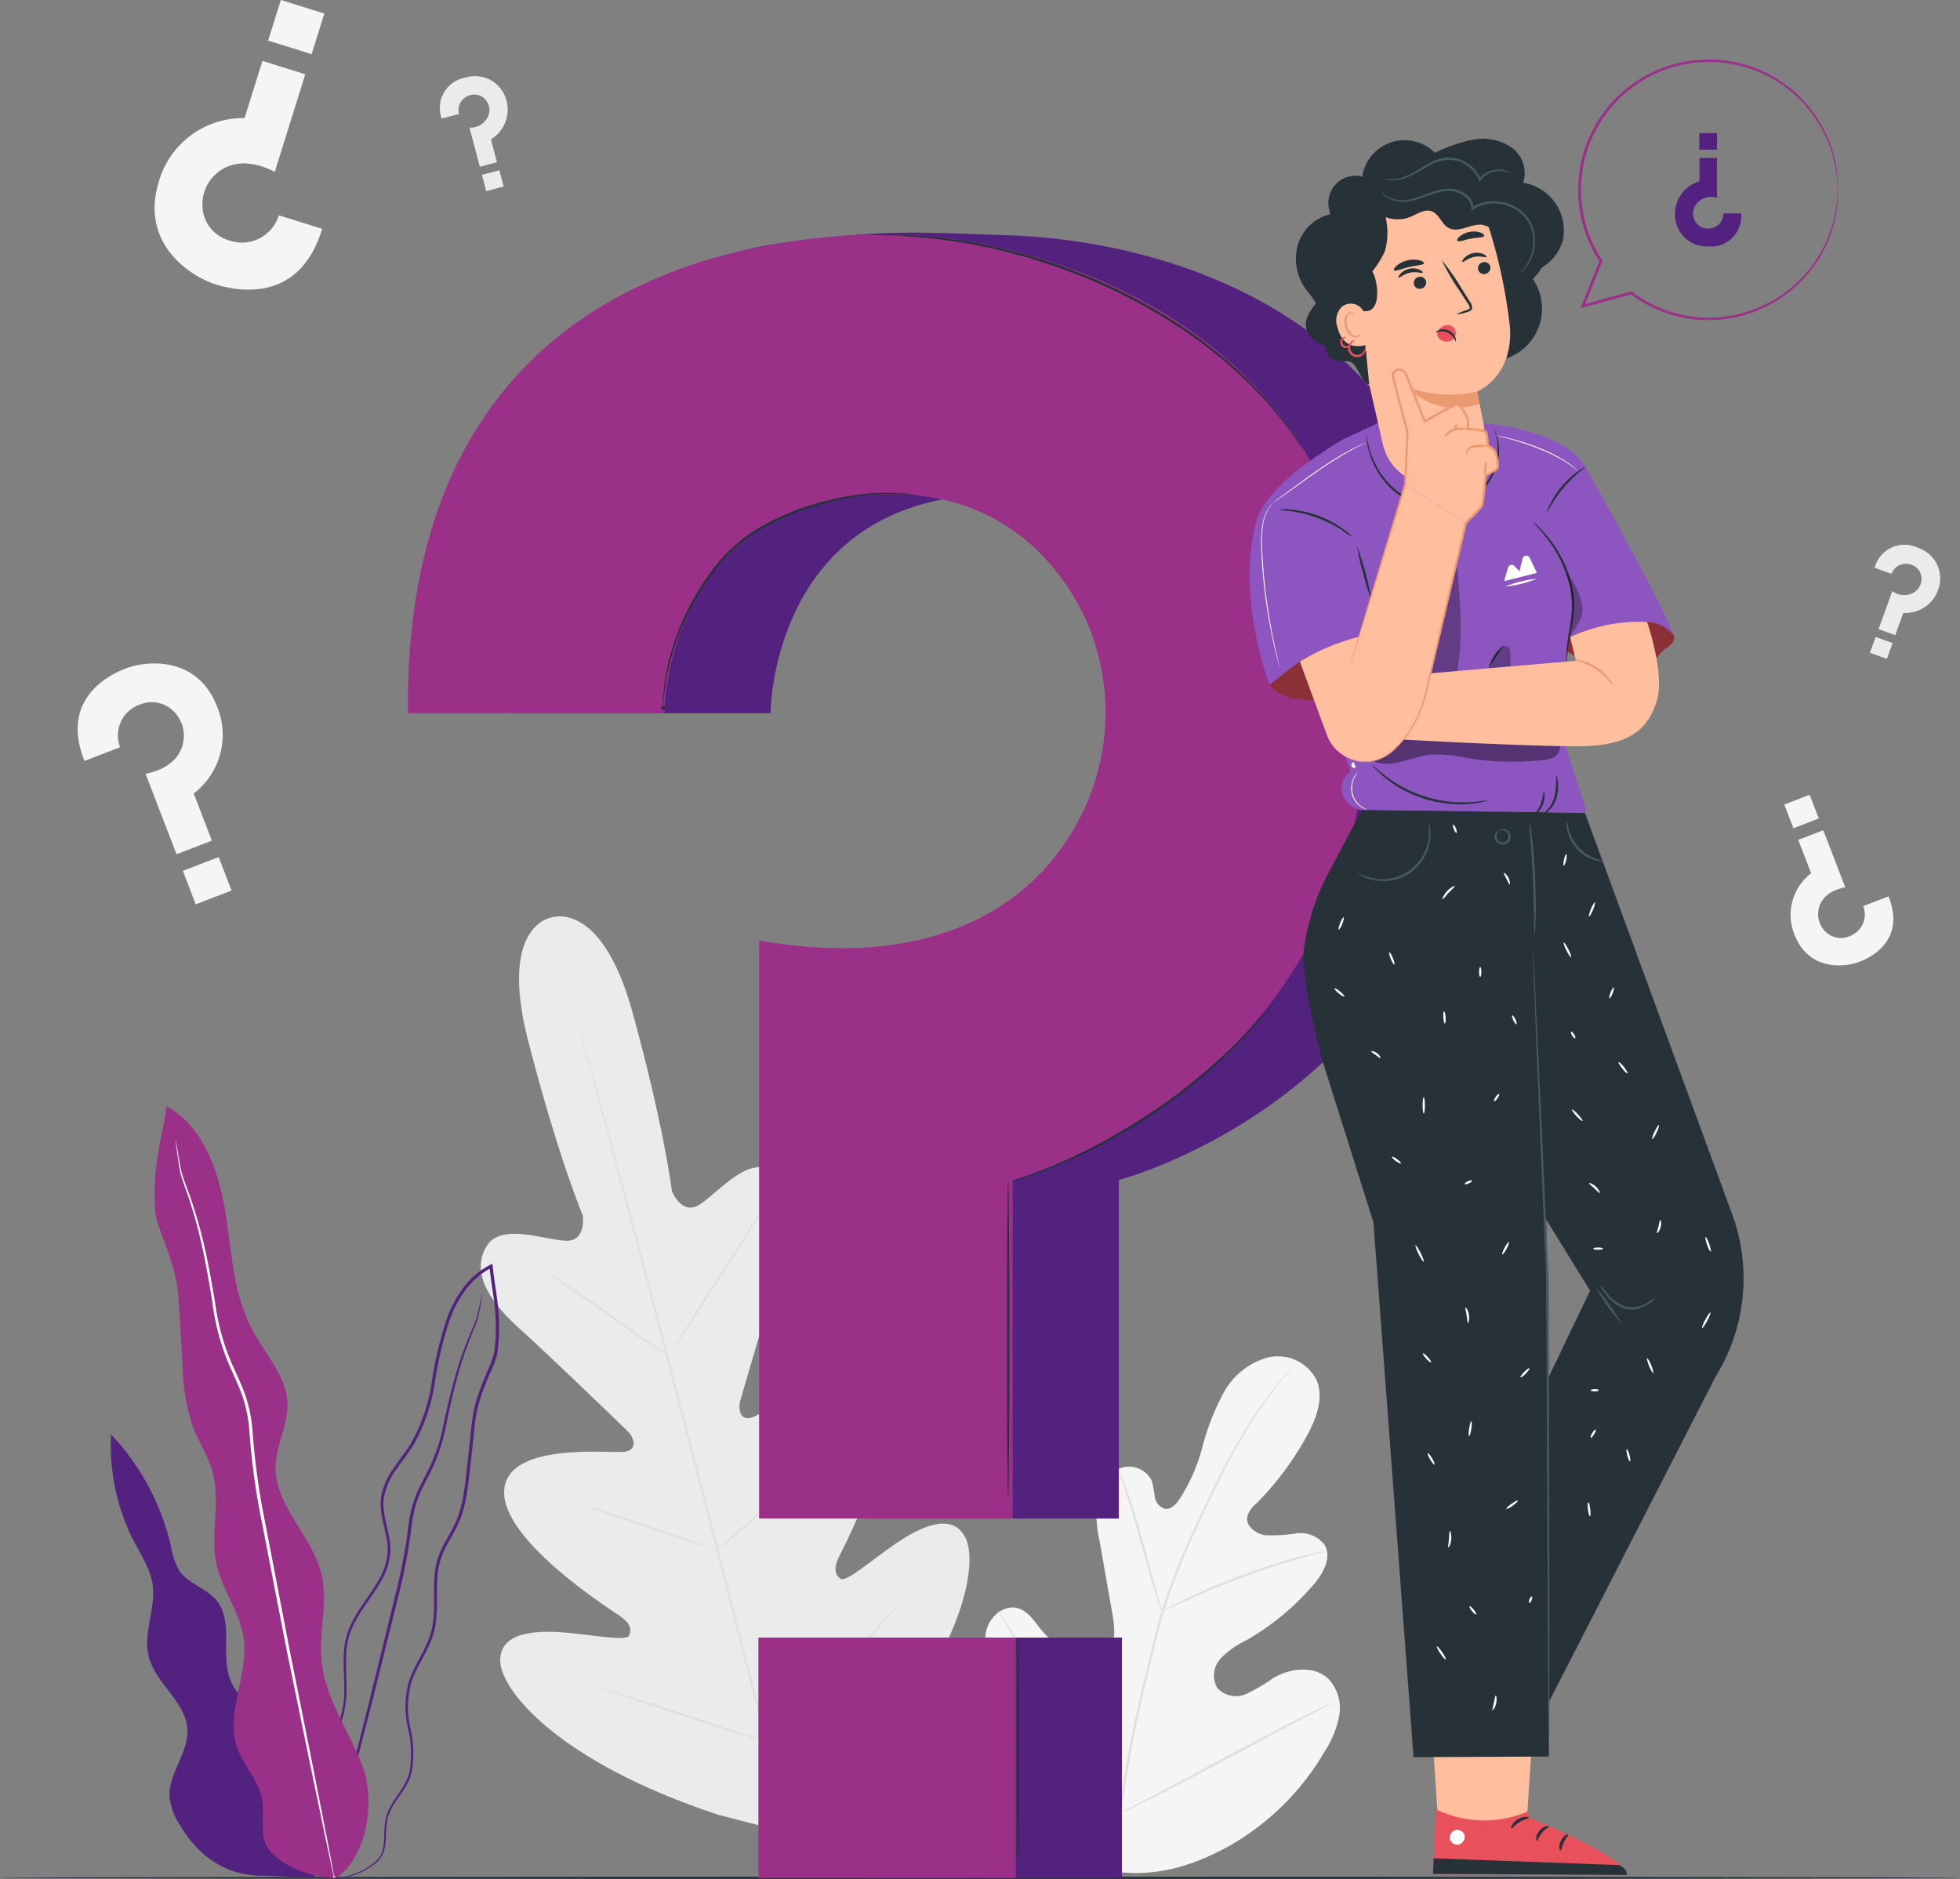 <svg xmlns="http://www.w3.org/2000/svg" width="248.711" height="238.503" viewBox="0 0 248.711 238.503">
  <rect x="0" y="0" width="248.711" height="238.503" fill="#808080" stroke="none"/>
  <defs>
    <style>
      .cls-1 {
        fill: #f5f5f5;
      }

      .cls-2 {
        fill: #e0e0e0;
      }

      .cls-3 {
        fill: #ebebeb;
      }

      .cls-4 {
        fill: #263238;
      }

      .cls-5, .cls-8 {
        fill: #532280;
      }

      .cls-6 {
        fill: #9b3089;
      }

      .cls-7 {
        fill: #fff;
      }

      .cls-8 {
        opacity: 0.1;
      }

      .cls-10, .cls-9 {
        fill: #9b3189;
      }

      .cls-10, .cls-14 {
        opacity: 0.3;
      }

      .cls-11 {
        fill: #e8505b;
      }

      .cls-12 {
        opacity: 0.4;
      }

      .cls-13 {
        fill: #8d55bf;
      }

      .cls-15 {
        fill: #ffbe9d;
      }

      .cls-16 {
        fill: #eb996e;
      }

      .cls-17 {
        fill: #455a64;
      }

      .cls-18 {
        fill: #fafafa;
      }
    </style>
  </defs>
  <g id="Group_25434" data-name="Group 25434" transform="translate(-612.03 -40.684)">
    <g id="Background_Complete" data-name="Background Complete" transform="translate(621.888 40.684)">
      <g id="Group_25145" data-name="Group 25145" transform="translate(115.149 172.156)">
        <g id="Group_25119" data-name="Group 25119">
          <g id="Group_25118" data-name="Group 25118">
            <g id="Group_25117" data-name="Group 25117">
              <g id="Group_25116" data-name="Group 25116">
                <path id="Path_38745" data-name="Path 38745" class="cls-1" d="M849.326,411.511c-9.708-4.6-13.581-15.521-14.95-25.7-.229-1.7-.715-3.448-.163-5.066s2.257-2.948,3.889-2.492c1.355.378,2.148,1.745,3.054,2.833a10.021,10.021,0,0,0,4.6,3.114,3.818,3.818,0,0,0,3.521-.273c1.321-1.051,1.152-3.092.858-4.771q-.825-4.693-1.648-9.384a15.882,15.882,0,0,1-.337-5.076,5.285,5.285,0,0,1,2.679-4.078,3.205,3.205,0,0,1,4.271,1.456,15.728,15.728,0,0,1,.4,2.084,1.792,1.792,0,0,0,1.315,1.488c.7.084,1.3-.506,1.715-1.083a22.662,22.662,0,0,0,2.987-6.733,31.392,31.392,0,0,1,2.684-6.881,9.213,9.213,0,0,1,5.571-4.494,5.517,5.517,0,0,1,6.206,2.767c1.01,2.266.035,4.9-1.144,7.074a38.036,38.036,0,0,1-6.549,8.763,3.132,3.132,0,0,0-1.069,1.626c-.175,1.182,1.074,2.115,2.242,2.3a19.666,19.666,0,0,0,4-.222,3.832,3.832,0,0,1,3.558,1.425c.978,1.6-.153,3.644-1.367,5.062a32.592,32.592,0,0,1-8.579,7.1,10.991,10.991,0,0,0-3.243,2.315,3.155,3.155,0,0,0-.394,3.73,3.211,3.211,0,0,0,3.667.741,22.71,22.71,0,0,0,3.448-2.032c2.161-1.262,5.17-1.607,6.986.138a5.392,5.392,0,0,1,1.361,4.606,12.428,12.428,0,0,1-1.844,4.583A32.761,32.761,0,0,1,864.9,408.452c-5.042,2.763-9.919,4.106-15.571,3.059" transform="translate(-833.959 -346.316)"/>
              </g>
            </g>
          </g>
        </g>
        <g id="Group_25124" data-name="Group 25124" transform="translate(16.906 1.014)">
          <g id="Group_25123" data-name="Group 25123">
            <g id="Group_25122" data-name="Group 25122">
              <g id="Group_25121" data-name="Group 25121">
                <g id="Group_25120" data-name="Group 25120">
                  <path id="Path_38746" data-name="Path 38746" class="cls-2" d="M863.972,405.511a152.772,152.772,0,0,1,3.234-17.219l1.08-4.47c.358-1.466.712-2.921,1.147-4.321a76.435,76.435,0,0,1,2.959-7.906c1.063-2.469,2.162-4.774,3.2-6.921s2.063-4.128,3.065-5.894A60.45,60.45,0,0,1,884,350.8c.7-.889,1.269-1.561,1.66-2.011l.447-.509a1.345,1.345,0,0,1,.161-.166,1.207,1.207,0,0,1-.136.188l-.424.529c-.375.464-.926,1.147-1.613,2.046a63.975,63.975,0,0,0-5.245,8.012c-.987,1.769-1.988,3.751-3.024,5.9s-2.121,4.456-3.174,6.922a77.175,77.175,0,0,0-2.93,7.882c-.43,1.394-.78,2.835-1.138,4.305l-1.077,4.468a156.5,156.5,0,0,0-3.252,17.18" transform="translate(-863.972 -348.117)"/>
                </g>
              </g>
            </g>
          </g>
        </g>
        <g id="Group_25129" data-name="Group 25129" transform="translate(16.87 14.303)">
          <g id="Group_25128" data-name="Group 25128">
            <g id="Group_25127" data-name="Group 25127">
              <g id="Group_25126" data-name="Group 25126">
                <g id="Group_25125" data-name="Group 25125">
                  <path id="Path_38747" data-name="Path 38747" class="cls-2" d="M869.49,389.778a3.5,3.5,0,0,1-.285-.689c-.167-.449-.386-1.107-.646-1.924-.52-1.633-1.163-3.912-1.86-6.427s-1.371-4.781-1.915-6.4c-.27-.811-.495-1.465-.656-1.915a3.453,3.453,0,0,1-.218-.713,3.334,3.334,0,0,1,.331.668c.2.437.454,1.082.751,1.886.6,1.607,1.309,3.87,2.007,6.389.683,2.484,1.3,4.731,1.772,6.448.218.774.4,1.427.55,1.95A3.332,3.332,0,0,1,869.49,389.778Z" transform="translate(-863.908 -371.71)"/>
                </g>
              </g>
            </g>
          </g>
        </g>
        <g id="Group_25134" data-name="Group 25134" transform="translate(22.452 24.676)">
          <g id="Group_25133" data-name="Group 25133">
            <g id="Group_25132" data-name="Group 25132">
              <g id="Group_25131" data-name="Group 25131">
                <g id="Group_25130" data-name="Group 25130">
                  <path id="Path_38748" data-name="Path 38748" class="cls-2" d="M894.737,390.129a4.724,4.724,0,0,1-.844.249c-.546.143-1.337.346-2.306.628-1.942.548-4.6,1.4-7.488,2.467s-5.462,2.155-7.3,2.992c-.923.412-1.66.766-2.172,1.007a4.659,4.659,0,0,1-.808.349,4.687,4.687,0,0,1,.753-.46c.5-.275,1.22-.66,2.133-1.1,1.819-.891,4.388-2.01,7.285-3.086a77.245,77.245,0,0,1,7.539-2.385c.98-.255,1.781-.425,2.338-.531A4.707,4.707,0,0,1,894.737,390.129Z" transform="translate(-873.818 -390.124)"/>
                </g>
              </g>
            </g>
          </g>
        </g>
        <g id="Group_25139" data-name="Group 25139" transform="translate(1.561 32.218)">
          <g id="Group_25138" data-name="Group 25138">
            <g id="Group_25137" data-name="Group 25137">
              <g id="Group_25136" data-name="Group 25136">
                <g id="Group_25135" data-name="Group 25135">
                  <path id="Path_38749" data-name="Path 38749" class="cls-2" d="M852.273,429.263a1.132,1.132,0,0,1-.193-.238l-.5-.719c-.433-.626-1.035-1.548-1.765-2.7-1.461-2.3-3.378-5.536-5.446-9.138s-3.954-6.854-5.365-9.18l-1.679-2.749-.453-.751a1.125,1.125,0,0,1-.14-.274,1.18,1.18,0,0,1,.193.239l.5.718c.433.626,1.035,1.549,1.765,2.7,1.461,2.3,3.379,5.536,5.447,9.14s3.954,6.853,5.365,9.179l1.679,2.749.453.751A1.116,1.116,0,0,1,852.273,429.263Z" transform="translate(-836.73 -403.515)"/>
                </g>
              </g>
            </g>
          </g>
        </g>
        <g id="Group_25144" data-name="Group 25144" transform="translate(17.104 43.858)">
          <g id="Group_25143" data-name="Group 25143">
            <g id="Group_25142" data-name="Group 25142">
              <g id="Group_25141" data-name="Group 25141">
                <g id="Group_25140" data-name="Group 25140">
                  <path id="Path_38750" data-name="Path 38750" class="cls-2" d="M891.463,424.181a1.162,1.162,0,0,1-.265.166l-.786.42-2.905,1.516c-2.453,1.281-5.82,3.088-9.538,5.091s-7.107,3.782-9.587,5.012c-1.24.616-2.248,1.1-2.952,1.426l-.812.367a1.141,1.141,0,0,1-.293.108,1.2,1.2,0,0,1,.265-.166l.786-.42,2.9-1.516c2.453-1.28,5.82-3.088,9.54-5.091s7.105-3.781,9.585-5.011c1.24-.616,2.248-1.1,2.952-1.426l.812-.367A1.157,1.157,0,0,1,891.463,424.181Z" transform="translate(-864.324 -424.179)"/>
                </g>
              </g>
            </g>
          </g>
        </g>
      </g>
      <g id="Group_25169" data-name="Group 25169" transform="translate(51.147 116.291)">
        <g id="Group_25147" data-name="Group 25147">
          <g id="Group_25146" data-name="Group 25146">
            <path id="Path_38751" data-name="Path 38751" class="cls-3" d="M729.271,247.292s-6.693.93-2.936,15.588,6.945,22.213,6.945,22.213.505,3.32-2.171,3.217-8.133-2.276-9.984.612c-1.92,3-.242,6.6,3.956,10.382s13.091,12.392,13.892,13.174,1.383,2.394-.451,2.616-14.862-1.307-15.217,4.919,13.068,14.828,14.517,15.8,1.678,1.726,1.353,2.569-4.655-.084-8.378-.368-8.09.041-7.994,3.65,7.144,12.728,27.708,19.508l9.734,2.518,7.2-7.086c14.475-16.1,16.06-27.518,14.349-30.7s-5.66-1.29-8.75.805-6.388,5.051-7.088,4.483-.879-1.341-.1-2.9,8.151-15.7,4.748-20.922-13.947,2.575-15.649,3.294-1.993-.989-1.692-2.046c.306-1.077,3.744-12.972,5.509-18.336s1.429-9.33-1.725-10.975c-3.042-1.587-6.7,3.011-8.969,4.43s-3.483-1.713-3.483-1.713-.989-8.139-5.012-22.727-10.439-11.974-10.439-11.974" transform="translate(-720.334 -247.138)"/>
          </g>
        </g>
        <g id="Group_25150" data-name="Group 25150" transform="translate(12.279 13.287)">
          <g id="Group_25149" data-name="Group 25149">
            <g id="Group_25148" data-name="Group 25148">
              <path id="Path_38752" data-name="Path 38752" class="cls-2" d="M769.754,376.408c-2.913-10.725-7.769-29.873-12.024-46.292s-8.118-31.269-10.976-42.007l-3.4-12.714-.922-3.457-.232-.9c-.051-.2-.069-.31-.069-.31s.039.1.1.3.149.51.262.893c.227.8.556,1.957.978,3.442.846,2.99,2.04,7.326,3.494,12.689,2.913,10.725,6.812,25.573,11.065,41.986s9.077,35.574,11.935,46.313" transform="translate(-742.134 -270.726)"/>
            </g>
          </g>
        </g>
        <g id="Group_25153" data-name="Group 25153" transform="translate(8.301 45.13)">
          <g id="Group_25152" data-name="Group 25152">
            <g id="Group_25151" data-name="Group 25151">
              <path id="Path_38753" data-name="Path 38753" class="cls-2" d="M735.071,327.261a3.271,3.271,0,0,1,.641.344c.4.237.976.6,1.679,1.048,1.4.905,3.312,2.2,5.392,3.677l5.31,3.787,1.615,1.137a3.288,3.288,0,0,1,.578.442,3.219,3.219,0,0,1-.644-.339c-.4-.238-.975-.6-1.674-1.057-1.4-.919-3.286-2.244-5.365-3.715l-5.334-3.747-1.622-1.129A3.285,3.285,0,0,1,735.071,327.261Z" transform="translate(-735.07 -327.259)"/>
            </g>
          </g>
        </g>
        <g id="Group_25156" data-name="Group 25156" transform="translate(24.324 37.162)">
          <g id="Group_25155" data-name="Group 25155">
            <g id="Group_25154" data-name="Group 25154">
              <path id="Path_38754" data-name="Path 38754" class="cls-2" d="M763.519,331.041c-.073-.047,2.433-4.1,5.6-9.048s5.787-8.927,5.86-8.88-2.433,4.1-5.6,9.048S763.591,331.087,763.519,331.041Z" transform="translate(-763.517 -313.112)"/>
            </g>
          </g>
        </g>
        <g id="Group_25159" data-name="Group 25159" transform="translate(29.721 67.629)">
          <g id="Group_25158" data-name="Group 25158">
            <g id="Group_25157" data-name="Group 25157">
              <path id="Path_38755" data-name="Path 38755" class="cls-2" d="M773.1,380.166a3.426,3.426,0,0,1,.535-.516l1.519-1.329c1.28-1.123,3.042-2.682,4.922-4.474s3.535-3.465,4.719-4.688l1.4-1.449a3.441,3.441,0,0,1,.542-.508,3.34,3.34,0,0,1-.452.59c-.307.366-.76.887-1.334,1.518-1.145,1.264-2.775,2.971-4.665,4.764s-3.676,3.333-4.995,4.415c-.662.538-1.2.968-1.584,1.254A3.346,3.346,0,0,1,773.1,380.166Z" transform="translate(-773.098 -367.203)"/>
            </g>
          </g>
        </g>
        <g id="Group_25162" data-name="Group 25162" transform="translate(13.245 74.772)">
          <g id="Group_25161" data-name="Group 25161">
            <g id="Group_25160" data-name="Group 25160">
              <path id="Path_38756" data-name="Path 38756" class="cls-2" d="M743.848,379.887a2.918,2.918,0,0,1,.667.162l1.782.552c1.5.478,3.567,1.159,5.843,1.93s4.332,1.485,5.814,2.018l1.75.645a2.951,2.951,0,0,1,.629.277,2.919,2.919,0,0,1-.668-.162l-1.782-.551c-1.5-.478-3.567-1.16-5.843-1.931s-4.331-1.485-5.814-2.017l-1.75-.646A2.913,2.913,0,0,1,743.848,379.887Z" transform="translate(-743.848 -379.883)"/>
            </g>
          </g>
        </g>
        <g id="Group_25165" data-name="Group 25165" transform="translate(15.149 97.893)">
          <g id="Group_25164" data-name="Group 25164">
            <g id="Group_25163" data-name="Group 25163">
              <path id="Path_38757" data-name="Path 38757" class="cls-2" d="M747.228,420.933a4.67,4.67,0,0,1,.852.215l2.287.7c1.926.6,4.581,1.455,7.507,2.415s5.571,1.846,7.48,2.5l2.256.792a4.719,4.719,0,0,1,.813.331,4.786,4.786,0,0,1-.851-.215l-2.287-.7c-1.926-.6-4.582-1.455-7.509-2.415s-5.57-1.846-7.479-2.5l-2.255-.792A4.741,4.741,0,0,1,747.228,420.933Z" transform="translate(-747.228 -420.93)"/>
            </g>
          </g>
        </g>
        <g id="Group_25168" data-name="Group 25168" transform="translate(35.884 87.626)">
          <g id="Group_25167" data-name="Group 25167">
            <g id="Group_25166" data-name="Group 25166">
              <path id="Path_38758" data-name="Path 38758" class="cls-2" d="M784.041,419.619a5.34,5.34,0,0,1,.66-.671l1.864-1.754c1.572-1.483,3.736-3.539,6.061-5.876s4.381-4.5,5.856-6.082l1.748-1.87a5.494,5.494,0,0,1,.667-.662,5.369,5.369,0,0,1-.577.743c-.387.465-.957,1.129-1.676,1.938-1.435,1.619-3.465,3.816-5.8,6.154s-4.521,4.376-6.133,5.818c-.808.719-1.468,1.294-1.933,1.681A5.5,5.5,0,0,1,784.041,419.619Z" transform="translate(-784.04 -402.703)"/>
            </g>
          </g>
        </g>
      </g>
      <g id="Group_25170" data-name="Group 25170" transform="translate(9.763 0)">
        <path id="Path_38759" data-name="Path 38759" class="cls-1" d="M668.12,75.714,662.623,74a4.893,4.893,0,0,1-6.262,3.2,4.659,4.659,0,0,1-3.422-4.183,5.16,5.16,0,0,1,1.78-4.33c1.412-1.247,3.891-2.006,7.392-.2L665.979,56.1l-5.436-1.7-2.265,7.26a11.119,11.119,0,0,0-10.859,7.993c-2.508,8.039,4.119,12.154,7.2,13.116C656.983,83.506,665.2,85.444,668.12,75.714Z" transform="translate(-646.864 -46.674)"/>
        <rect id="Rectangle_3727" data-name="Rectangle 3727" class="cls-1" width="5.779" height="5.397" transform="matrix(-0.955, -0.298, 0.298, -0.955, 19.927, 6.873)"/>
      </g>
      <g id="Group_25171" data-name="Group 25171" transform="translate(45.975 9.706)">
        <path id="Path_38760" data-name="Path 38760" class="cls-3" d="M711.368,63.255l2.2-.58a1.935,1.935,0,0,1,1.424-2.388,1.84,1.84,0,0,1,2.024.682,2.038,2.038,0,0,1,.314,1.824,2.47,2.47,0,0,1-2.434,1.619l1.309,4.964,2.176-.575-.767-2.907a4.4,4.4,0,0,0,1.957-4.959,4.091,4.091,0,0,0-5.168-2.879A3.906,3.906,0,0,0,711.368,63.255Z" transform="translate(-711.151 -57.916)"/>
        <rect id="Rectangle_3728" data-name="Rectangle 3728" class="cls-3" width="2.285" height="2.134" transform="matrix(0.967, -0.255, 0.255, 0.967, 5.32, 12.484)"/>
      </g>
      <g id="Group_25172" data-name="Group 25172" transform="translate(227.425 69.169)">
        <path id="Path_38761" data-name="Path 38761" class="cls-3" d="M1034.345,166.368l2.141.775a1.935,1.935,0,0,1,2.531-1.152,1.84,1.84,0,0,1,1.276,1.713,2.039,2.039,0,0,1-.78,1.679,2.471,2.471,0,0,1-2.923-.054l-1.749,4.826,2.117.767,1.024-2.827a4.4,4.4,0,0,0,4.432-2.963,4.092,4.092,0,0,0-2.611-5.309A3.906,3.906,0,0,0,1034.345,166.368Z" transform="translate(-1033.748 -163.481)"/>
        <rect id="Rectangle_3729" data-name="Rectangle 3729" class="cls-3" width="2.285" height="2.134" transform="translate(0.727 11.665) rotate(19.914)"/>
      </g>
      <g id="Group_25173" data-name="Group 25173" transform="translate(0 84.203)">
        <path id="Path_38762" data-name="Path 38762" class="cls-1" d="M630.39,202.539l4.53-1.745a4.125,4.125,0,0,1,2.461-5.395,3.928,3.928,0,0,1,4.451.972,4.35,4.35,0,0,1,1.091,3.793c-.281,1.563-1.521,3.363-4.781,4l3.935,10.214,4.479-1.726-2.3-5.983a9.374,9.374,0,0,0,2.99-10.968c-2.552-6.624-9.085-5.874-11.628-4.894C633.669,191.559,627.226,194.581,630.39,202.539Z" transform="translate(-629.531 -190.171)"/>
        <rect id="Rectangle_3730" data-name="Rectangle 3730" class="cls-1" width="4.872" height="4.55" transform="matrix(0.933, -0.359, 0.359, 0.933, 13.345, 26.319)"/>
      </g>
      <g id="Group_25174" data-name="Group 25174" transform="translate(216.555 100.862)">
        <path id="Path_38763" data-name="Path 38763" class="cls-1" d="M1027.821,236.133l-3.21,1.236a2.924,2.924,0,0,1-1.745,3.823,2.784,2.784,0,0,1-3.154-.689,3.084,3.084,0,0,1-.773-2.688c.2-1.107,1.078-2.383,3.388-2.836l-2.789-7.238-3.174,1.223L1018,233.2a6.642,6.642,0,0,0-2.119,7.772c1.808,4.694,6.438,4.163,8.24,3.469C1025.5,243.914,1030.063,241.773,1027.821,236.133Z" transform="translate(-1014.592 -223.239)"/>
        <rect id="Rectangle_3731" data-name="Rectangle 3731" class="cls-1" width="3.452" height="3.224" transform="translate(4.381 3.009) rotate(158.931)"/>
      </g>
    </g>
    <g id="Floor" transform="translate(612.03 278.852)">
      <g id="Group_25175" data-name="Group 25175">
        <path id="Path_38764" data-name="Path 38764" class="cls-4" d="M860.741,463.658c0,.081-55.68.146-124.349.146-68.693,0-124.361-.066-124.361-.146s55.669-.147,124.361-.147C805.061,463.511,860.741,463.577,860.741,463.658Z" transform="translate(-612.03 -463.511)"/>
      </g>
    </g>
    <g id="Plant" transform="translate(626.086 181.085)">
      <g id="Group_25201" data-name="Group 25201" transform="translate(0)">
        <g id="Group_25178" data-name="Group 25178" transform="translate(0 41.647)">
          <g id="Group_25177" data-name="Group 25177">
            <g id="Group_25176" data-name="Group 25176">
              <path id="Path_38765" data-name="Path 38765" class="cls-5" d="M658.645,405.518c.535-2.071-.824-4.151-2.347-5.654s-3.342-2.85-4.135-4.837c-1.283-3.219.442-7.388-1.748-10.074-1.288-1.58-3.6-2.109-4.742-3.8a8.643,8.643,0,0,1-1.03-3.017,30.644,30.644,0,0,0-7.621-14.26,26.6,26.6,0,0,0,2.99,13.743c.887,1.689,1.976,3.335,2.27,5.22.477,3.061-1.231,6.214-.479,9.219.86,3.437,4.72,5.737,4.9,9.275.155,2.991-2.452,5.616-2.258,8.605a8.073,8.073,0,0,0,1.331,3.547c2.313,3.844,5.709,6.493,10.859,6.407l6.307.221Z" transform="translate(-636.984 -363.879)"/>
            </g>
          </g>
        </g>
        <g id="Group_25200" data-name="Group 25200" transform="translate(5.565)">
          <g id="Group_25191" data-name="Group 25191" transform="translate(18.479 19.981)">
            <g id="Group_25186" data-name="Group 25186">
              <g id="Group_25185" data-name="Group 25185">
                <g id="Group_25184" data-name="Group 25184">
                  <g id="Group_25183" data-name="Group 25183">
                    <path id="Path_38767" data-name="Path 38767" class="cls-5" d="M682.866,403.483a5.039,5.039,0,0,0,1.737-.038,10.508,10.508,0,0,0,2.049-.516,8.68,8.68,0,0,0,2.531-1.386,3.528,3.528,0,0,0,1.041-1.387,6.527,6.527,0,0,0,.3-1.885,18.307,18.307,0,0,1,.147-2.04,5.642,5.642,0,0,1,.771-2.028c.744-1.306,1.979-2.543,2.378-4.317a14.285,14.285,0,0,0-.171-5.529,11.731,11.731,0,0,1,.147-5.925c.676-1.973,2.06-3.754,2.752-5.977.688-2.246.367-4.662.513-7.044a9.345,9.345,0,0,1,.822-3.5c.51-1.116,1.218-2.169,1.77-3.345,1.12-2.376,1.317-5.069,1.623-7.708q.225-1.995.453-4.03a19.715,19.715,0,0,1,.7-4.034,35.63,35.63,0,0,1,1.508-3.9,12.887,12.887,0,0,0,.732-2.039,20.465,20.465,0,0,0,.2-2.169,25.545,25.545,0,0,0-.168-4.366c-.171-1.456-.434-2.9-.59-4.357l-.028-.252-.033-.291-.259.13a9.74,9.74,0,0,0-3.395,2.865,15.453,15.453,0,0,0-2.086,3.844,47.346,47.346,0,0,0-1.964,8.259,22.428,22.428,0,0,1-2.592,7.628c-.691,1.123-1.528,2.149-2.259,3.245a8.921,8.921,0,0,0-1.565,3.595c-.373,2.668,1.1,5.012.791,7.374a8.185,8.185,0,0,1-1.151,3.274c-.573,1.008-1.246,1.942-1.885,2.881a18.591,18.591,0,0,0-1.693,2.91,9.219,9.219,0,0,0-.774,3.162c-.154,2.127.148,4.145-.008,6.05a13.921,13.921,0,0,1-1.556,5.184c-.763,1.552-1.612,2.955-2.322,4.316a22.066,22.066,0,0,0-.956,2.01,9.9,9.9,0,0,0-.554,1.994,12.575,12.575,0,0,0-.046,3.6,9.073,9.073,0,0,0,1.8,4.591,4.406,4.406,0,0,0,.51.553,2.535,2.535,0,0,0,.414.351c.235.173.361.253.361.253a7.981,7.981,0,0,1-1.222-1.208,9.133,9.133,0,0,1-1.712-4.56,12.522,12.522,0,0,1,.081-3.548,9.744,9.744,0,0,1,.558-1.947,21.912,21.912,0,0,1,.962-1.983c.717-1.349,1.574-2.747,2.353-4.308a14.161,14.161,0,0,0,1.611-5.275c.166-1.946-.127-3.971.033-6.047a8.91,8.91,0,0,1,.76-3.056,18.242,18.242,0,0,1,1.674-2.852c.638-.933,1.319-1.871,1.908-2.9a8.515,8.515,0,0,0,1.2-3.407c.3-2.517-1.155-4.876-.776-7.356a8.558,8.558,0,0,1,1.512-3.438c.72-1.075,1.561-2.1,2.273-3.254a22.8,22.8,0,0,0,2.652-7.755,47.133,47.133,0,0,1,1.951-8.191,15.069,15.069,0,0,1,2.031-3.744,9.34,9.34,0,0,1,3.252-2.747l-.291-.161c.009.08.019.167.029.254.158,1.476.422,2.922.591,4.361a25.169,25.169,0,0,1,.167,4.3,20.485,20.485,0,0,1-.194,2.1,12.643,12.643,0,0,1-.708,1.966,35.913,35.913,0,0,0-1.52,3.946,20.065,20.065,0,0,0-.71,4.1q-.226,2.036-.447,4.033c-.3,2.651-.5,5.3-1.577,7.594-.533,1.142-1.24,2.2-1.765,3.351a9.714,9.714,0,0,0-.846,3.631c-.137,2.434.179,4.813-.479,6.969s-2.03,3.936-2.725,5.971a12,12,0,0,0-.135,6.072,14.094,14.094,0,0,1,.2,5.424c-.365,1.694-1.564,2.919-2.322,4.263a5.832,5.832,0,0,0-.782,2.109,18.2,18.2,0,0,0-.132,2.065,6.4,6.4,0,0,1-.269,1.833,3.383,3.383,0,0,1-.978,1.328,8.677,8.677,0,0,1-2.471,1.394,10.887,10.887,0,0,1-2.021.548,8.091,8.091,0,0,1-1.283.124C683.017,403.478,682.866,403.483,682.866,403.483Z" transform="translate(-679.669 -325.415)"/>
                  </g>
                </g>
              </g>
            </g>
            <g id="Group_25190" data-name="Group 25190" transform="translate(3.195 3.764)">
              <g id="Group_25189" data-name="Group 25189">
                <g id="Group_25188" data-name="Group 25188">
                  <g id="Group_25187" data-name="Group 25187">
                    <path id="Path_38768" data-name="Path 38768" class="cls-5" d="M705.272,332.1a.727.727,0,0,0-.061.19l-.139.568c-.124.5-.272,1.247-.51,2.184s-.82,1.991-1.309,3.295c-.509,1.292-1.025,2.79-1.5,4.474s-.907,3.55-1.353,5.551a23.383,23.383,0,0,1-2.019,6.159c-.517,1.025-1.1,2.062-1.561,3.2a14.884,14.884,0,0,0-.908,3.62,73.064,73.064,0,0,1-1.36,7.63c-1.265,5.169-2.469,10.092-3.566,14.575L688,395.424l-1.981,8.022q-.329,1.387-.519,2.187l-.125.571a.725.725,0,0,0-.029.2.759.759,0,0,0,.069-.188l.164-.562.593-2.167,2.106-7.991c.878-3.387,1.918-7.405,3.073-11.864,1.107-4.484,2.323-9.408,3.6-14.578a72.172,72.172,0,0,0,1.357-7.662,14.557,14.557,0,0,1,.874-3.532c.446-1.105,1.019-2.137,1.536-3.172a23.53,23.53,0,0,0,2.014-6.255c.431-2.006.84-3.869,1.3-5.547s.949-3.175,1.435-4.469c.464-1.3,1.018-2.369,1.25-3.334s.339-1.7.438-2.209c.04-.233.073-.423.1-.576A.735.735,0,0,0,705.272,332.1Z" transform="translate(-685.341 -332.097)"/>
                  </g>
                </g>
              </g>
            </g>
          </g>
          <g id="Group_25199" data-name="Group 25199">
            <g id="Group_25194" data-name="Group 25194">
              <g id="Group_25193" data-name="Group 25193">
                <g id="Group_25192" data-name="Group 25192">
                  <path id="Path_38769" data-name="Path 38769" class="cls-6" d="M669.652,388.011c4.12-2.449,5.3-9.882,3.584-14.356s-4.727-8.561-5.19-13.332c-.357-3.667.844-7.43-.01-11.014-1.152-4.837-5.874-8.583-5.82-13.555.03-2.79,1.618-5.415,1.491-8.2-.155-3.418-2.779-6.131-4.4-9.142-2.487-4.609-2.651-10.058-3.5-15.226s-2.82-10.7-7.4-13.243c-.676,4.388-1.831,7.393-1.469,13.337.131,2.135,2.61,6.221,2.948,10.9.2,2.8.341,5.6.512,8.4a26.936,26.936,0,0,0,1.319,8.044c.748,1.952,1.95,3.725,2.5,5.741,1.045,3.792-.328,7.9.516,11.741.715,3.255,2.967,6.056,3.428,9.357.647,4.637-2.355,9.455-.818,13.879.763,2.2,2.568,3.958,3.081,6.224.4,1.759-.036,3.62.324,5.387.58,2.846,6.008,5.056,8.908,4.881" transform="translate(-646.864 -289.942)"/>
                </g>
              </g>
            </g>
            <g id="Group_25198" data-name="Group 25198" transform="translate(2.67 4.356)">
              <g id="Group_25197" data-name="Group 25197">
                <g id="Group_25196" data-name="Group 25196">
                  <g id="Group_25195" data-name="Group 25195">
                    <path id="Path_38770" data-name="Path 38770" class="cls-7" d="M651.607,297.675a1.136,1.136,0,0,0,.018.247c.024.185.055.422.093.722.095.634.2,1.564.414,2.767.23,1.21.854,2.572,1.352,4.214.526,1.637,1.049,3.526,1.511,5.641s.864,4.453,1.276,6.971a29.208,29.208,0,0,0,2.112,7.882c.578,1.317,1.226,2.635,1.713,4.039a18.14,18.14,0,0,1,.869,4.452,89.952,89.952,0,0,0,1.208,9.6l3.558,18.33c1.153,5.614,2.192,10.672,3.066,14.93l2.1,10.058.591,2.731c.068.293.122.527.164.708a.125.125,0,1,0,.041-.008c-.031-.183-.073-.419-.124-.716-.123-.655-.3-1.574-.517-2.746-.471-2.408-1.145-5.846-1.975-10.084-.85-4.263-1.86-9.326-2.981-14.947l-3.524-18.324a91.016,91.016,0,0,1-1.212-9.566,18.465,18.465,0,0,0-.9-4.541c-.5-1.435-1.159-2.758-1.737-4.064a29.1,29.1,0,0,1-2.122-7.788c-.427-2.513-.838-4.859-1.328-6.977s-1.027-4.012-1.575-5.649c-.524-1.648-1.166-3-1.413-4.178s-.368-2.121-.488-2.746c-.055-.3-.1-.532-.132-.715A1.129,1.129,0,0,0,651.607,297.675Z" transform="translate(-651.604 -297.675)"/>
                  </g>
                </g>
              </g>
            </g>
          </g>
        </g>
      </g>
    </g>
    <g id="Speech_Bubble" data-name="Speech Bubble" transform="translate(812.288 48.23)">
      <g id="Group_25209" data-name="Group 25209">
        <g id="Group_25202" data-name="Group 25202" transform="translate(12.286 9.354)">
          <path id="Path_38771" data-name="Path 38771" class="cls-5" d="M997.764,83.311h-2.242a1.906,1.906,0,0,1-1.956,1.917,1.815,1.815,0,0,1-1.757-1.158,2.01,2.01,0,0,1,.16-1.816,2.432,2.432,0,0,1,2.725-.931V76.267h-2.217v2.962a4.33,4.33,0,0,0-3.11,4.231,4.03,4.03,0,0,0,4.2,4.04A3.847,3.847,0,0,0,997.764,83.311Z" transform="translate(-989.366 -73.124)"/>
          <rect id="Rectangle_3732" data-name="Rectangle 3732" class="cls-5" width="2.25" height="2.102" transform="translate(5.333 2.102) rotate(180)"/>
        </g>
        <g id="Group_25208" data-name="Group 25208">
          <g id="Group_25207" data-name="Group 25207">
            <g id="Group_25206" data-name="Group 25206">
              <g id="Group_25205" data-name="Group 25205">
                <g id="Group_25204" data-name="Group 25204">
                  <g id="Group_25203" data-name="Group 25203">
                    <path id="Path_38772" data-name="Path 38772" class="cls-6" d="M1000.519,70.622a1.627,1.627,0,0,0,0-.283c-.005-.206-.014-.482-.024-.834-.008-.183-.008-.389-.027-.615s-.067-.471-.1-.736-.079-.553-.123-.858q-.112-.451-.238-.959a15.525,15.525,0,0,0-2.027-4.649,16.4,16.4,0,0,0-12.329-7.534,16.934,16.934,0,0,0-2.248-.046c-.38.026-.767.019-1.15.074l-1.157.175a16.482,16.482,0,0,0-4.574,1.562,17.6,17.6,0,0,0-4.111,2.988,17.258,17.258,0,0,0-3.092,4.3,15.639,15.639,0,0,0-1.61,5.247,10.343,10.343,0,0,0-.119,1.4,12.617,12.617,0,0,0-.026,1.414,16.829,16.829,0,0,0,.358,2.834,16.574,16.574,0,0,0,2.374,5.641l-.017-.171-2.306,5.746-.137.34.354-.1,6.142-1.689-.151-.029a16.489,16.489,0,0,0,7.019,3.066,14.937,14.937,0,0,0,3.6.224,11.548,11.548,0,0,0,1.727-.163l.84-.13c.277-.052.544-.136.813-.2a16.434,16.434,0,0,0,9.346-6.411,15.733,15.733,0,0,0,2.013-3.815l.307-.86q.108-.424.207-.816l.185-.746c.046-.239.07-.47.1-.687.054-.434.13-.816.146-1.15s.02-.611.028-.844c.005-.214.008-.384.012-.516a.865.865,0,0,0-.006-.175.791.791,0,0,0-.024.175c-.01.131-.024.3-.041.513q-.024.349-.056.839c-.026.332-.11.71-.173,1.14A16.34,16.34,0,0,1,988.1,86.353c-.265.063-.528.145-.8.194l-.826.124a11.363,11.363,0,0,1-1.7.152,14.645,14.645,0,0,1-3.526-.233,16.188,16.188,0,0,1-6.866-3.024l-.069-.052-.083.023-6.146,1.676.217.243q1.13-2.808,2.312-5.743l.036-.09-.053-.081a16.218,16.218,0,0,1-2.318-5.515,16.39,16.39,0,0,1-.35-2.77,12.3,12.3,0,0,1,.025-1.383,10.024,10.024,0,0,1,.115-1.368,15.3,15.3,0,0,1,1.569-5.131,16.946,16.946,0,0,1,3.017-4.216,17.3,17.3,0,0,1,4.017-2.934,16.2,16.2,0,0,1,4.476-1.545l1.134-.175c.376-.056.755-.05,1.128-.077A16.2,16.2,0,0,1,997.807,61.8a15.628,15.628,0,0,1,2.062,4.573q.133.5.252.947l.14.849q.065.393.12.728c.025.224.03.428.045.61.025.35.046.625.06.83A1.53,1.53,0,0,0,1000.519,70.622Z" transform="translate(-967.554 -54.081)"/>
                  </g>
                </g>
              </g>
            </g>
          </g>
        </g>
      </g>
    </g>
    <g id="Question_Mark" data-name="Question Mark" transform="translate(663.798 70.214)">
      <g id="Group_25218" data-name="Group 25218" transform="translate(0 0)">
        <g id="Group_25212" data-name="Group 25212">
          <g id="Group_25210" data-name="Group 25210" transform="translate(13.474)">
            <path id="Path_38773" data-name="Path 38773" class="cls-5" d="M727.863,154.1h32.531s0-27.314,28.385-27.8c14.742-.253,22.385,9.4,25.491,16.8a29.148,29.148,0,0,1-2.317,26.348c-5.517,9.1-17.4,18.238-39.325,14.375l-.207,72.476h32.166V213.33S849.7,201.667,849.7,151.95c0-47.569-38.468-57.846-59.141-58.506-11.5-.367-15.675-.862-29.9,1.158C742.526,97.177,727.48,118.23,727.863,154.1Z" transform="translate(-727.856 -93.11)"/>
            <rect id="Rectangle_3733" data-name="Rectangle 3733" class="cls-5" width="32.645" height="30.489" transform="translate(44.475 178.295)"/>
            <rect id="Rectangle_3734" data-name="Rectangle 3734" class="cls-8" width="32.645" height="30.489" transform="translate(44.475 178.295)"/>
            <path id="Path_38774" data-name="Path 38774" class="cls-8" d="M727.863,154.1h32.531s0-27.314,28.385-27.8c14.742-.253,22.385,9.4,25.491,16.8a29.148,29.148,0,0,1-2.317,26.348c-5.517,9.1-17.4,18.238-39.325,14.375l-.207,72.476h32.166V213.33S849.7,201.667,849.7,151.95c0-47.569-38.468-57.846-59.141-58.506-11.5-.367-15.675-.862-29.9,1.158C742.526,97.177,727.48,118.23,727.863,154.1Z" transform="translate(-727.856 -93.11)"/>
          </g>
          <g id="Group_25211" data-name="Group 25211" transform="translate(0 0.223)">
            <path id="Path_38775" data-name="Path 38775" class="cls-9" d="M703.941,154.271h32.531s0-27.314,28.385-27.8c14.742-.253,22.385,9.4,25.49,16.8a29.148,29.148,0,0,1-2.317,26.348c-5.517,9.1-17.609,17.366-39.532,13.5v73.348h32.166V213.5s45.114-11.662,45.114-61.379c0-47.569-42.659-58.618-60.919-58.617C750.9,93.506,703.328,96.882,703.941,154.271Z" transform="translate(-703.936 -93.506)"/>
            <path id="Path_38776" data-name="Path 38776" class="cls-10" d="M703.941,154.271h32.531s0-27.314,28.385-27.8c14.742-.253,22.385,9.4,25.49,16.8a29.148,29.148,0,0,1-2.317,26.348c-5.517,9.1-17.609,17.366-39.532,13.5v73.348h32.166V213.5s45.114-11.662,45.114-61.379c0-47.569-42.659-58.618-60.919-58.617C750.9,93.506,703.328,96.882,703.941,154.271Z" transform="translate(-703.936 -93.506)"/>
            <rect id="Rectangle_3735" data-name="Rectangle 3735" class="cls-9" width="32.645" height="30.489" transform="translate(44.474 178.072)"/>
            <rect id="Rectangle_3736" data-name="Rectangle 3736" class="cls-10" width="32.645" height="30.489" transform="translate(44.474 178.072)"/>
          </g>
        </g>
        <g id="Group_25213" data-name="Group 25213" transform="translate(32.343 33.005)">
          <path id="Path_38777" data-name="Path 38777" class="cls-4" d="M793.608,152.037a3.021,3.021,0,0,1-.487-.03c-.319-.016-.781-.105-1.386-.112a28.345,28.345,0,0,0-5.1.211,36.551,36.551,0,0,0-7.364,1.732,31.434,31.434,0,0,0-4.1,1.765,21.811,21.811,0,0,0-4.012,2.6,19.9,19.9,0,0,0-3.284,3.469,32.067,32.067,0,0,0-5.375,10.705,28.177,28.177,0,0,0-.978,5.01c-.069.6-.087,1.069-.1,1.387a.244.244,0,1,1-.059,0c0-.319,0-.791.049-1.4a26.13,26.13,0,0,1,.893-5.056,32.327,32.327,0,0,1,2.877-7.052,32.978,32.978,0,0,1,2.469-3.772,19.988,19.988,0,0,1,3.326-3.522,21.86,21.86,0,0,1,4.067-2.627,31.065,31.065,0,0,1,4.146-1.765,35.6,35.6,0,0,1,7.427-1.683,26.317,26.317,0,0,1,5.133-.119c.607.025,1.07.133,1.387.168A3.028,3.028,0,0,1,793.608,152.037Z" transform="translate(-761.354 -151.705)"/>
        </g>
        <g id="Group_25214" data-name="Group 25214" transform="translate(58.69 0.234)">
          <path id="Path_38778" data-name="Path 38778" class="cls-4" d="M863.05,120.82a.662.662,0,0,1-.106-.128l-.285-.391-1.07-1.52c-.235-.328-.479-.7-.775-1.1l-1.016-1.232-1.165-1.417c-.424-.492-.918-.971-1.41-1.5s-1.007-1.08-1.578-1.62l-1.819-1.644c-.317-.281-.627-.581-.965-.86l-1.048-.825c-.715-.551-1.425-1.151-2.2-1.706a70.42,70.42,0,0,0-10.659-6.3l-2.968-1.342L833.038,98.1c-.959-.4-1.939-.68-2.886-.994-.953-.3-1.87-.638-2.8-.855l-2.694-.707c-.872-.232-1.74-.368-2.568-.549-.833-.155-1.628-.363-2.409-.46l-2.24-.324c-1.423-.244-2.73-.293-3.87-.408-.571-.044-1.1-.106-1.592-.128l-1.342-.036-1.858-.06-.484-.023a.683.683,0,0,1-.164-.018.689.689,0,0,1,.164-.012l.483-.006,1.862,0,1.346.011c.491.015,1.023.068,1.6.1,1.143.1,2.455.134,3.884.365l2.25.306c.785.092,1.583.294,2.42.445.832.176,1.7.309,2.581.536l2.707.7c.933.215,1.855.555,2.813.849.952.311,1.936.593,2.9.99L836.1,98.98l2.981,1.347a69.169,69.169,0,0,1,10.692,6.341c.776.56,1.487,1.167,2.2,1.723l1.048.835c.337.281.647.585.964.869l1.815,1.664c.57.546,1.069,1.119,1.572,1.64s.98,1.018,1.4,1.516l1.151,1.437,1,1.251c.29.4.529.78.756,1.114l1.027,1.553.261.407A.728.728,0,0,1,863.05,120.82Z" transform="translate(-808.13 -93.525)"/>
        </g>
        <g id="Group_25215" data-name="Group 25215" transform="translate(76.863 97.372)">
          <path id="Path_38779" data-name="Path 38779" class="cls-4" d="M873.75,265.978a2.244,2.244,0,0,1-.246.337l-.75.933c-.325.406-.731.9-1.228,1.443s-1.039,1.191-1.694,1.853-1.348,1.409-2.145,2.158c-.776.773-1.656,1.543-2.572,2.364a70.475,70.475,0,0,1-13.157,9.072c-1.094.564-2.127,1.113-3.125,1.564-.984.479-1.922.878-2.78,1.238-.851.376-1.645.657-2.334.924s-1.29.475-1.785.634l-1.139.37a2.25,2.25,0,0,1-.4.11,2.268,2.268,0,0,1,.385-.166l1.119-.421c.488-.175,1.084-.4,1.764-.68s1.469-.574,2.312-.961c.851-.371,1.78-.78,2.757-1.267.99-.458,2.015-1.013,3.1-1.582,2.149-1.18,4.464-2.567,6.8-4.166s4.443-3.283,6.309-4.872c.918-.813,1.8-1.573,2.581-2.335.8-.74,1.515-1.463,2.164-2.126s1.217-1.281,1.721-1.819.925-1.013,1.263-1.407l.791-.9A2.227,2.227,0,0,1,873.75,265.978Z" transform="translate(-840.392 -265.978)"/>
        </g>
        <g id="Group_25216" data-name="Group 25216" transform="translate(76.014 120.216)">
          <path id="Path_38780" data-name="Path 38780" class="cls-4" d="M839.033,346.948c-.081,0-.147-9.048-.147-20.206s.066-20.208.147-20.208.146,9.046.146,20.208S839.114,346.948,839.033,346.948Z" transform="translate(-838.886 -306.534)"/>
        </g>
        <g id="Group_25217" data-name="Group 25217" transform="translate(77.255 178.357)">
          <path id="Path_38781" data-name="Path 38781" class="cls-4" d="M841.236,438.112c-.081,0-.147-6.349-.147-14.179s.066-14.181.147-14.181.146,6.348.146,14.181S841.317,438.112,841.236,438.112Z" transform="translate(-841.089 -409.752)"/>
        </g>
      </g>
    </g>
    <g id="Character" transform="translate(770.612 58.312)">
      <g id="Group_25433" data-name="Group 25433">
        <g id="Group_25235" data-name="Group 25235" transform="translate(0 36.059)">
          <path id="Path_38782" data-name="Path 38782" class="cls-11" d="M898.127,189.119c-.568,1.134,1.537,2.049,2.751,2.416a15.357,15.357,0,0,0,8.655-.821,7.75,7.75,0,0,0,2.94-3.3,23.1,23.1,0,0,0,1.493-4.218S900.657,184.069,898.127,189.119Z" transform="translate(-895.515 -156.61)"/>
          <g id="Group_25219" data-name="Group 25219" class="cls-12" transform="translate(2.516 26.588)">
            <path id="Path_38783" data-name="Path 38783" d="M898.127,189.119c-.568,1.134,1.537,2.049,2.751,2.416a15.357,15.357,0,0,0,8.655-.821,7.75,7.75,0,0,0,2.94-3.3,23.1,23.1,0,0,0,1.493-4.218S900.657,184.069,898.127,189.119Z" transform="translate(-898.032 -183.198)"/>
          </g>
          <g id="Group_25221" data-name="Group 25221" transform="translate(39.339 24.989)">
            <path id="Path_38784" data-name="Path 38784" class="cls-11" d="M964.272,184.272a12.763,12.763,0,0,0,7.512,2.358,5.327,5.327,0,0,0,3.577-1.125c.434-.4.758-.9,1.205-1.287.3-.259.659-.456.944-.735a1.206,1.206,0,0,0,.415-1.069,2.224,2.224,0,0,0-.778-1.244,9.736,9.736,0,0,0-5.109-.8,17.522,17.522,0,0,0-5.154,1.011,5.868,5.868,0,0,0-3.48,2.366" transform="translate(-963.404 -180.36)"/>
            <g id="Group_25220" data-name="Group 25220" class="cls-12" transform="translate(0 0.008)">
              <path id="Path_38785" data-name="Path 38785" d="M977.926,182.421a2.359,2.359,0,0,0-1-1.132,9,9,0,0,0-4.888-.908,17.525,17.525,0,0,0-5.154,1.011,5.868,5.868,0,0,0-3.48,2.366l.868.52a12.763,12.763,0,0,0,7.512,2.358,5.327,5.327,0,0,0,3.577-1.125c.434-.4.758-.9,1.205-1.287.3-.259.659-.456.944-.735A1.207,1.207,0,0,0,977.926,182.421Z" transform="translate(-963.404 -180.374)"/>
            </g>
          </g>
          <path id="Path_38786" data-name="Path 38786" class="cls-13" d="M907.792,185.118l28.08.368a.361.361,0,0,0,.348-.471l-3.293-10.275s.485-5.134,1.156-11.312c1.018-9.375,2.373-21.164,2.39-21.132-1.918-5.382-13.25-6.3-13.25-6.3l-12.917.768-.455-.758-3.717,1.728a17.209,17.209,0,0,0-2.331,1.315c-2.453,1.644-8.371,5.407-9.45,9.608-2.494,9.712,1.73,20.556,1.73,20.556l2.711-2.12a19.032,19.032,0,0,1,2.152-1.438l5.441,14.58a2.571,2.571,0,0,0-1.18,1.872,2.9,2.9,0,0,0,2.584,3.01" transform="translate(-893.565 -135.996)"/>
          <g id="Group_25222" data-name="Group 25222" class="cls-14" transform="translate(22.601 17.375)">
            <path id="Path_38787" data-name="Path 38787" d="M937.352,181.4c.891-4.786.42-9.709-.054-14.554-1.559,3.964-1.5,8.432-3.152,12.359a5.288,5.288,0,0,0-.439,1.3,1.452,1.452,0,0,0,.375,1.27c.448.41,1.117.189,1.72.117a6.572,6.572,0,0,0,1.55-.493" transform="translate(-933.689 -166.842)"/>
          </g>
          <g id="Group_25223" data-name="Group 25223" class="cls-12" transform="translate(15.543 39.448)">
            <path id="Path_38788" data-name="Path 38788" d="M921.537,209.593c2.267.786,4.651-.672,7.036-.931a17.742,17.742,0,0,1,4.719.444,35.276,35.276,0,0,0,9.576.235,3.665,3.665,0,0,0,1.409-.364,1.7,1.7,0,0,0,.737-1.4c-5.3-.544-10.606-.869-15.909-1.413a10,10,0,0,0-3.978.126,9.542,9.542,0,0,0-3.968,3" transform="translate(-921.159 -206.03)"/>
          </g>
          <path id="Path_38789" data-name="Path 38789" class="cls-13" d="M974.846,165.637c-2.3-5.161-10.378-19.447-10.378-19.447l-6.26,7.849,1.461,15.406s3.305-3.69,12.548-3.764a4.529,4.529,0,0,1,3.44,1.811Z" transform="translate(-921.796 -140.448)"/>
          <g id="Group_25224" data-name="Group 25224" transform="translate(13.633 15.648)">
            <path id="Path_38790" data-name="Path 38790" class="cls-4" d="M919.6,170.59a21.412,21.412,0,0,1-1.054-3.369,21.325,21.325,0,0,1-.772-3.446,42.427,42.427,0,0,1,1.826,6.814Z" transform="translate(-917.767 -163.776)"/>
          </g>
          <g id="Group_25225" data-name="Group 25225" transform="translate(35.937 12.545)">
            <path id="Path_38791" data-name="Path 38791" class="cls-4" d="M957.367,158.268a3.828,3.828,0,0,1,.579.492,15.861,15.861,0,0,1,1.395,1.533,14.792,14.792,0,0,1,2.989,6.117,11.441,11.441,0,0,1,.18,3.773c-.145,1.152-.366,2.166-.508,3.024s-.237,1.554-.282,2.037a5.025,5.025,0,0,1-.078.753,3.016,3.016,0,0,1-.035-.759,17.932,17.932,0,0,1,.19-2.063c.116-.865.316-1.888.444-3.024a11.606,11.606,0,0,0-.2-3.68,15.482,15.482,0,0,0-2.866-6.05C958.135,159.033,957.323,158.311,957.367,158.268Z" transform="translate(-957.365 -158.267)"/>
          </g>
          <g id="Group_25226" data-name="Group 25226" transform="translate(15.491 43.324)">
            <path id="Path_38792" data-name="Path 38792" class="cls-4" d="M935.781,217.48a2.637,2.637,0,0,1-.611.178,5.862,5.862,0,0,1-.733.142,9.872,9.872,0,0,1-.983.12,14.562,14.562,0,0,1-2.579-.015,15.318,15.318,0,0,1-6-1.864,14.519,14.519,0,0,1-2.134-1.449,9.715,9.715,0,0,1-.742-.655,5.975,5.975,0,0,1-.524-.532,2.622,2.622,0,0,1-.4-.493c.042-.041.647.636,1.8,1.517A16.2,16.2,0,0,0,925,215.8a16.189,16.189,0,0,0,5.9,1.833,16.194,16.194,0,0,0,2.538.076C934.888,217.638,935.769,217.423,935.781,217.48Z" transform="translate(-921.066 -212.91)"/>
          </g>
          <g id="Group_25227" data-name="Group 25227" transform="translate(37.095 44.681)">
            <path id="Path_38793" data-name="Path 38793" class="cls-4" d="M961.2,215.32a1.982,1.982,0,0,1,.216.822,5.064,5.064,0,0,1-.151,2.053,3.58,3.58,0,0,1-1.1,1.744,1.556,1.556,0,0,1-.743.423c-.025-.042.249-.214.6-.575a3.991,3.991,0,0,0,.964-1.677A10.94,10.94,0,0,0,961.2,215.32Z" transform="translate(-959.421 -215.32)"/>
          </g>
          <g id="Group_25228" data-name="Group 25228" transform="translate(36.139 46.665)">
            <path id="Path_38794" data-name="Path 38794" class="cls-4" d="M958.935,218.843a3.064,3.064,0,0,1-1.206,3.109c-.063-.061.464-.621.79-1.482S958.848,218.846,958.935,218.843Z" transform="translate(-957.724 -218.843)"/>
          </g>
          <g id="Group_25229" data-name="Group 25229" transform="translate(30.324 28.127)">
            <path id="Path_38795" data-name="Path 38795" class="cls-4" d="M949.4,185.935a148.509,148.509,0,0,0-1.987,2.9,5.228,5.228,0,0,1,1.987-2.9Z" transform="translate(-947.4 -185.93)"/>
          </g>
          <g id="Group_25230" data-name="Group 25230" transform="translate(3.672 10.939)">
            <path id="Path_38796" data-name="Path 38796" class="cls-4" d="M909.463,158.967a14.209,14.209,0,0,1-1.245-.825,16.046,16.046,0,0,0-6.652-2.483,14.2,14.2,0,0,1-1.481-.193,5.194,5.194,0,0,1,1.5-.014,13.471,13.471,0,0,1,6.747,2.519A5.211,5.211,0,0,1,909.463,158.967Z" transform="translate(-900.084 -155.416)"/>
          </g>
          <g id="Group_25231" data-name="Group 25231" transform="translate(37.685 5.552)">
            <path id="Path_38797" data-name="Path 38797" class="cls-4" d="M965.458,145.856a16.432,16.432,0,0,0-4.985,5.922,3.478,3.478,0,0,1,.393-1.093,11.164,11.164,0,0,1,3.583-4.256A3.482,3.482,0,0,1,965.458,145.856Z" transform="translate(-960.468 -145.853)"/>
          </g>
          <g id="Group_25232" data-name="Group 25232" transform="translate(14.793 0.914)">
            <path id="Path_38798" data-name="Path 38798" class="cls-4" d="M936.113,137.618a1.071,1.071,0,0,1,.127.26,4.847,4.847,0,0,1,.263.79,6.681,6.681,0,0,1-.011,3.05,7.5,7.5,0,0,1-2.3,3.882,7.79,7.79,0,0,1-5.183,1.846,8.77,8.77,0,0,1-5.232-1.749,10.007,10.007,0,0,1-2.879-3.49,10.646,10.646,0,0,1-.959-2.9,7.893,7.893,0,0,1-.1-.824,1.081,1.081,0,0,1-.005-.29c.03,0,.064.393.219,1.091a11.534,11.534,0,0,0,1.031,2.826,10.025,10.025,0,0,0,2.856,3.368,8.6,8.6,0,0,0,5.073,1.672,7.592,7.592,0,0,0,5-1.756,7.4,7.4,0,0,0,2.274-3.727,6.921,6.921,0,0,0,.1-2.977C936.252,137.994,936.079,137.631,936.113,137.618Z" transform="translate(-919.828 -137.618)"/>
          </g>
          <g id="Group_25233" data-name="Group 25233" class="cls-14" transform="translate(30.336 28.318)">
            <path id="Path_38799" data-name="Path 38799" d="M950.134,187.081c-.008-.282-.045-.613-.289-.754a.554.554,0,0,0-.51.008,1.434,1.434,0,0,0-.408.337,6.9,6.9,0,0,0-1.506,2.405l2.762-.238C950.165,188.257,950.152,187.664,950.134,187.081Z" transform="translate(-947.421 -186.269)"/>
          </g>
          <g id="Group_25234" data-name="Group 25234" class="cls-14" transform="translate(40.214 19.043)">
            <path id="Path_38800" data-name="Path 38800" d="M966.958,174.082a9.043,9.043,0,0,0-2-4.279,14.118,14.118,0,0,1,.122,8.767l.144-.373C965.991,176.637,967.17,175.661,966.958,174.082Z" transform="translate(-964.957 -169.803)"/>
          </g>
        </g>
        <g id="Group_25255" data-name="Group 25255" transform="translate(22.301 189.189)">
          <g id="Group_25236" data-name="Group 25236">
            <path id="Path_38801" data-name="Path 38801" class="cls-15" d="M947.555,408.983l-1.685,25.265-10.984-.129-1.73-26.266Z" transform="translate(-933.157 -407.852)"/>
          </g>
          <g id="Group_25254" data-name="Group 25254" transform="translate(0.949 22.808)">
            <g id="Group_25253" data-name="Group 25253">
              <g id="Group_25238" data-name="Group 25238">
                <g id="Group_25237" data-name="Group 25237">
                  <path id="Path_38802" data-name="Path 38802" class="cls-11" d="M946.92,448.606l0,.731s12.381,4.983,12.512,7.333l-24.592-.144.382-8.182A14.067,14.067,0,0,0,946.92,448.606Z" transform="translate(-934.842 -448.344)"/>
                </g>
              </g>
              <g id="Group_25241" data-name="Group 25241" transform="translate(2.136 2.591)">
                <g id="Group_25240" data-name="Group 25240">
                  <g id="Group_25239" data-name="Group 25239">
                    <path id="Path_38803" data-name="Path 38803" class="cls-7" d="M939.355,452.984a1,1,0,0,0-.7,1.142.965.965,0,0,0,1.125.7,1.059,1.059,0,0,0,.736-1.213,1,1,0,0,0-1.252-.6" transform="translate(-938.634 -452.944)"/>
                  </g>
                </g>
              </g>
              <g id="Group_25243" data-name="Group 25243" transform="translate(0 6.214)">
                <g id="Group_25242" data-name="Group 25242">
                  <path id="Path_38804" data-name="Path 38804" class="cls-4" d="M934.842,461.344l.092-1.967,23.536.858s1.092.483.964,1.253Z" transform="translate(-934.842 -459.376)"/>
                </g>
              </g>
              <g id="Group_25246" data-name="Group 25246" transform="translate(9.917 0.949)">
                <g id="Group_25245" data-name="Group 25245">
                  <g id="Group_25244" data-name="Group 25244">
                    <path id="Path_38805" data-name="Path 38805" class="cls-4" d="M954.7,450.141c0,.12-.605.171-1.2.554-.6.367-.91.885-1.021.837-.11-.024.073-.741.8-1.191S954.724,450.031,954.7,450.141Z" transform="translate(-952.448 -450.028)"/>
                  </g>
                </g>
              </g>
              <g id="Group_25249" data-name="Group 25249" transform="translate(13.1 2.094)">
                <g id="Group_25248" data-name="Group 25248">
                  <g id="Group_25247" data-name="Group 25247">
                    <path id="Path_38806" data-name="Path 38806" class="cls-4" d="M959.738,452.112c.027.117-.495.318-.905.823-.426.493-.532,1.042-.651,1.036-.113.018-.192-.685.331-1.3S959.736,452,959.738,452.112Z" transform="translate(-958.098 -452.062)"/>
                  </g>
                </g>
              </g>
              <g id="Group_25252" data-name="Group 25252" transform="translate(16.045 3.173)">
                <g id="Group_25251" data-name="Group 25251">
                  <g id="Group_25250" data-name="Group 25250">
                    <path id="Path_38807" data-name="Path 38807" class="cls-4" d="M963.468,456.044c-.109.025-.273-.576.039-1.232s.875-.914.926-.814c.068.1-.3.45-.547.992S963.588,456.032,963.468,456.044Z" transform="translate(-963.327 -453.977)"/>
                  </g>
                </g>
              </g>
            </g>
          </g>
        </g>
        <g id="Group_25362" data-name="Group 25362" transform="translate(5.862)">
          <path id="Path_38808" data-name="Path 38808" class="cls-4" d="M936.006,77.542a3.991,3.991,0,0,0-1.506-4.5,6.538,6.538,0,0,0-4.88-.96,19.412,19.412,0,0,0-4.812,1.662,5.432,5.432,0,0,0-9.22,3.011,3.452,3.452,0,0,0-4.09,4.534l7.614,2.674,8.315,14.627a6.652,6.652,0,0,0,9.789-8.845,5.705,5.705,0,0,0,1.168-1.445,5.828,5.828,0,0,0,2.691-3.6A6.154,6.154,0,0,0,936.006,77.542Z" transform="translate(-907.171 -71.979)"/>
          <g id="Group_25356" data-name="Group 25356" transform="translate(0 3.964)">
            <g id="Group_25333" data-name="Group 25333" transform="translate(5.001)">
              <g id="Group_25332" data-name="Group 25332">
                <g id="Group_25330" data-name="Group 25330" transform="translate(0 1.445)">
                  <g id="Group_25329" data-name="Group 25329">
                    <g id="Group_25328" data-name="Group 25328">
                      <g id="Group_25327" data-name="Group 25327">
                        <g id="Group_25312" data-name="Group 25312">
                          <g id="Group_25311" data-name="Group 25311">
                            <g id="Group_25310" data-name="Group 25310">
                              <g id="Group_25262" data-name="Group 25262">
                                <g id="Group_25261" data-name="Group 25261">
                                  <g id="Group_25260" data-name="Group 25260">
                                    <g id="Group_25259" data-name="Group 25259">
                                      <g id="Group_25258" data-name="Group 25258">
                                        <g id="Group_25257" data-name="Group 25257">
                                          <g id="Group_25256" data-name="Group 25256">
                                            <path id="Path_38809" data-name="Path 38809" class="cls-15" d="M931.644,112.233c-.473-2.381-.8-4.012-.8-3.995,0,0,4.489-1.748,4.18-8.019a66.283,66.283,0,0,0-2.447-12.027c-.994-3.593-4.342-7.554-7.89-6.408l-10.727,5.239c-1.077.348-1.266,1.36-1.012,2.463l.017.538,4.174,17.269,1.763,7.718a6.52,6.52,0,0,0,7.278,4.946h0A6.521,6.521,0,0,0,931.644,112.233Z" transform="translate(-912.851 -81.583)"/>
                                          </g>
                                        </g>
                                      </g>
                                    </g>
                                  </g>
                                </g>
                              </g>
                              <g id="Group_25278" data-name="Group 25278" transform="translate(16.108 9.036)">
                                <g id="Group_25269" data-name="Group 25269" transform="translate(1.993 1.183)">
                                  <g id="Group_25268" data-name="Group 25268">
                                    <g id="Group_25267" data-name="Group 25267">
                                      <g id="Group_25266" data-name="Group 25266">
                                        <g id="Group_25265" data-name="Group 25265">
                                          <g id="Group_25264" data-name="Group 25264">
                                            <g id="Group_25263" data-name="Group 25263">
                                              <path id="Path_38810" data-name="Path 38810" class="cls-4" d="M946.543,100.287a.8.8,0,0,1-.586.942.76.76,0,0,1-.95-.533.8.8,0,0,1,.585-.943A.762.762,0,0,1,946.543,100.287Z" transform="translate(-944.986 -99.726)"/>
                                            </g>
                                          </g>
                                        </g>
                                      </g>
                                    </g>
                                  </g>
                                </g>
                                <g id="Group_25277" data-name="Group 25277">
                                  <g id="Group_25276" data-name="Group 25276">
                                    <g id="Group_25275" data-name="Group 25275">
                                      <g id="Group_25274" data-name="Group 25274">
                                        <g id="Group_25273" data-name="Group 25273">
                                          <g id="Group_25272" data-name="Group 25272">
                                            <g id="Group_25271" data-name="Group 25271">
                                              <g id="Group_25270" data-name="Group 25270">
                                                <path id="Path_38811" data-name="Path 38811" class="cls-4" d="M944.535,98.171c-.075.122-.756-.191-1.594-.013s-1.363.726-1.475.642c-.054-.036.006-.24.232-.491a2.184,2.184,0,0,1,1.155-.639,2.1,2.1,0,0,1,1.295.137C944.447,97.95,944.573,98.116,944.535,98.171Z" transform="translate(-941.448 -97.625)"/>
                                              </g>
                                            </g>
                                          </g>
                                        </g>
                                      </g>
                                    </g>
                                  </g>
                                </g>
                              </g>
                              <g id="Group_25294" data-name="Group 25294" transform="translate(8.009 11.022)">
                                <g id="Group_25285" data-name="Group 25285" transform="translate(1.941 1.066)">
                                  <g id="Group_25284" data-name="Group 25284">
                                    <g id="Group_25283" data-name="Group 25283">
                                      <g id="Group_25282" data-name="Group 25282">
                                        <g id="Group_25281" data-name="Group 25281">
                                          <g id="Group_25280" data-name="Group 25280">
                                            <g id="Group_25279" data-name="Group 25279">
                                              <path id="Path_38812" data-name="Path 38812" class="cls-4" d="M932.073,103.6a.8.8,0,0,1-.586.943.761.761,0,0,1-.95-.533.8.8,0,0,1,.585-.943A.761.761,0,0,1,932.073,103.6Z" transform="translate(-930.516 -103.043)"/>
                                            </g>
                                          </g>
                                        </g>
                                      </g>
                                    </g>
                                  </g>
                                </g>
                                <g id="Group_25293" data-name="Group 25293">
                                  <g id="Group_25292" data-name="Group 25292">
                                    <g id="Group_25291" data-name="Group 25291">
                                      <g id="Group_25290" data-name="Group 25290">
                                        <g id="Group_25289" data-name="Group 25289">
                                          <g id="Group_25288" data-name="Group 25288">
                                            <g id="Group_25287" data-name="Group 25287">
                                              <g id="Group_25286" data-name="Group 25286">
                                                <path id="Path_38813" data-name="Path 38813" class="cls-4" d="M930.157,101.7c-.075.122-.757-.19-1.594-.013s-1.363.726-1.475.642c-.054-.036,0-.239.233-.491a2.18,2.18,0,0,1,1.154-.64,2.1,2.1,0,0,1,1.295.137C930.069,101.475,930.2,101.641,930.157,101.7Z" transform="translate(-927.07 -101.15)"/>
                                              </g>
                                            </g>
                                          </g>
                                        </g>
                                      </g>
                                    </g>
                                  </g>
                                </g>
                              </g>
                              <g id="Group_25302" data-name="Group 25302" transform="translate(13.486 9.967)">
                                <g id="Group_25301" data-name="Group 25301">
                                  <g id="Group_25300" data-name="Group 25300">
                                    <g id="Group_25299" data-name="Group 25299">
                                      <g id="Group_25298" data-name="Group 25298">
                                        <g id="Group_25297" data-name="Group 25297">
                                          <g id="Group_25296" data-name="Group 25296">
                                            <g id="Group_25295" data-name="Group 25295">
                                              <path id="Path_38814" data-name="Path 38814" class="cls-4" d="M938.645,106.176a5.659,5.659,0,0,1,1.309-.531c.209-.067.4-.152.408-.305a1.113,1.113,0,0,0-.275-.6l-.974-1.5a28.686,28.686,0,0,1-2.314-3.962,28.576,28.576,0,0,1,2.628,3.766q.5.792.949,1.511a1.261,1.261,0,0,1,.287.816.549.549,0,0,1-.286.386,1.494,1.494,0,0,1-.353.127A5.59,5.59,0,0,1,938.645,106.176Z" transform="translate(-936.793 -99.278)"/>
                                            </g>
                                          </g>
                                        </g>
                                      </g>
                                    </g>
                                  </g>
                                </g>
                              </g>
                              <g id="Group_25309" data-name="Group 25309" transform="translate(9.414 26.192)">
                                <g id="Group_25308" data-name="Group 25308">
                                  <g id="Group_25307" data-name="Group 25307">
                                    <g id="Group_25306" data-name="Group 25306">
                                      <g id="Group_25305" data-name="Group 25305">
                                        <g id="Group_25304" data-name="Group 25304">
                                          <g id="Group_25303" data-name="Group 25303">
                                            <path id="Path_38815" data-name="Path 38815" class="cls-16" d="M938.145,128.545a15.773,15.773,0,0,1-8.582-.463s2.949,3.853,8.9,2.011Z" transform="translate(-929.563 -128.082)"/>
                                          </g>
                                        </g>
                                      </g>
                                    </g>
                                  </g>
                                </g>
                              </g>
                            </g>
                          </g>
                        </g>
                        <g id="Group_25319" data-name="Group 25319" transform="translate(7.423 9.91)">
                          <g id="Group_25318" data-name="Group 25318">
                            <g id="Group_25317" data-name="Group 25317">
                              <g id="Group_25316" data-name="Group 25316">
                                <g id="Group_25315" data-name="Group 25315">
                                  <g id="Group_25314" data-name="Group 25314">
                                    <g id="Group_25313" data-name="Group 25313">
                                      <path id="Path_38816" data-name="Path 38816" class="cls-4" d="M929.861,99.64c-.056.241-.917.235-1.9.477-.987.222-1.755.612-1.912.421-.071-.092.042-.326.34-.589a3.4,3.4,0,0,1,2.9-.684C929.678,99.367,929.884,99.526,929.861,99.64Z" transform="translate(-926.03 -99.176)"/>
                                    </g>
                                  </g>
                                </g>
                              </g>
                            </g>
                          </g>
                        </g>
                        <g id="Group_25326" data-name="Group 25326" transform="translate(15.468 6.348)">
                          <g id="Group_25325" data-name="Group 25325">
                            <g id="Group_25324" data-name="Group 25324">
                              <g id="Group_25323" data-name="Group 25323">
                                <g id="Group_25322" data-name="Group 25322">
                                  <g id="Group_25321" data-name="Group 25321">
                                    <g id="Group_25320" data-name="Group 25320">
                                      <path id="Path_38817" data-name="Path 38817" class="cls-4" d="M943.721,93.423c-.134.226-.859.172-1.681.336-.828.139-1.489.446-1.691.28-.09-.082-.021-.3.245-.539a2.7,2.7,0,0,1,1.3-.6,2.661,2.661,0,0,1,1.418.1C943.642,93.138,943.778,93.314,943.721,93.423Z" transform="translate(-940.312 -92.852)"/>
                                    </g>
                                  </g>
                                </g>
                              </g>
                            </g>
                          </g>
                        </g>
                      </g>
                    </g>
                  </g>
                </g>
                <g id="Group_25331" data-name="Group 25331" transform="translate(3.425)">
                  <path id="Path_38818" data-name="Path 38818" class="cls-4" d="M919.257,81.868a4.243,4.243,0,0,0,5.752,3.085c.892-.362,1.812-1.042,2.717-.714.953.345,1.252,1.61,2.135,2.1,1.263.707,2.784-.518,4.226-.4a5.737,5.737,0,0,1,2.85,1.659c.872.7,2.083,1.285,3.068.755a12.571,12.571,0,0,0-1-2.713,4.229,4.229,0,0,0-2.063-1.951,15.84,15.84,0,0,1-1.5-.5c-1.017-.523-1.472-1.7-2.214-2.575a4.65,4.65,0,0,0-3.945-1.581c-1.22.126-2.376.74-3.6.687-.906-.038-1.773-.441-2.679-.426-1.765.03-3.091,1.575-4.07,3.045" transform="translate(-918.931 -79.017)"/>
                </g>
              </g>
            </g>
            <path id="Path_38819" data-name="Path 38819" class="cls-4" d="M918.66,84.493c-.807-.06-2.466-.23-3.011-.805a4.753,4.753,0,0,0-4.53-1.486,3.923,3.923,0,0,0-2.828,3.753,5.638,5.638,0,0,0-4.111,4.039,6.534,6.534,0,0,0,1.407,5.917,11.717,11.717,0,0,1,.924,1.339,9.6,9.6,0,0,0-1,1.519c-1.286,2.85,2.207,3.941,2.207,3.941.01,1.916,1.775,1.907,2.908,1.9,1.089-.005,1.76,3.015,2.641,2.9l-.9-9.329a1.165,1.165,0,0,0,.413.075c2.135.038,1.578-4,.887-5.046a12.1,12.1,0,0,0,1.6-2.577,8.738,8.738,0,0,0,.083-4.319C916.1,86.2,919.014,84.518,918.66,84.493Z" transform="translate(-903.972 -80.352)"/>
            <g id="Group_25355" data-name="Group 25355" transform="translate(5.15 16.928)">
              <g id="Group_25343" data-name="Group 25343">
                <g id="Group_25342" data-name="Group 25342">
                  <g id="Group_25341" data-name="Group 25341">
                    <g id="Group_25340" data-name="Group 25340">
                      <g id="Group_25339" data-name="Group 25339">
                        <g id="Group_25338" data-name="Group 25338">
                          <g id="Group_25337" data-name="Group 25337">
                            <g id="Group_25336" data-name="Group 25336">
                              <g id="Group_25335" data-name="Group 25335">
                                <g id="Group_25334" data-name="Group 25334">
                                  <path id="Path_38820" data-name="Path 38820" class="cls-15" d="M916.681,110.462a1.808,1.808,0,0,0-2.9-.969,2.48,2.48,0,0,0-.522,2.655c.91,3.626,4.362,1.965,4.343,1.859C917.586,113.942,917.071,111.959,916.681,110.462Z" transform="translate(-913.115 -109.069)"/>
                                </g>
                              </g>
                            </g>
                          </g>
                        </g>
                      </g>
                    </g>
                  </g>
                </g>
              </g>
              <g id="Group_25354" data-name="Group 25354" transform="translate(1.004 1.128)">
                <g id="Group_25353" data-name="Group 25353">
                  <g id="Group_25352" data-name="Group 25352">
                    <g id="Group_25351" data-name="Group 25351">
                      <g id="Group_25350" data-name="Group 25350">
                        <g id="Group_25349" data-name="Group 25349">
                          <g id="Group_25348" data-name="Group 25348">
                            <g id="Group_25347" data-name="Group 25347">
                              <g id="Group_25346" data-name="Group 25346">
                                <g id="Group_25345" data-name="Group 25345">
                                  <g id="Group_25344" data-name="Group 25344">
                                    <path id="Path_38821" data-name="Path 38821" class="cls-16" d="M916.924,113.786c-.019-.007-.052.06-.146.136a.652.652,0,0,1-.47.128c-.418-.045-.893-.572-1.075-1.221a2.151,2.151,0,0,1-.05-.949.752.752,0,0,1,.354-.6.332.332,0,0,1,.416.079c.074.089.069.167.09.169s.063-.081,0-.223a.417.417,0,0,0-.2-.191.494.494,0,0,0-.373,0,.916.916,0,0,0-.519.728,2.213,2.213,0,0,0,.034,1.066c.207.724.752,1.315,1.314,1.334a.7.7,0,0,0,.554-.241C916.94,113.875,916.939,113.789,916.924,113.786Z" transform="translate(-914.899 -111.071)"/>
                                  </g>
                                </g>
                              </g>
                            </g>
                          </g>
                        </g>
                      </g>
                    </g>
                  </g>
                </g>
              </g>
            </g>
          </g>
          <g id="Group_25357" data-name="Group 25357" transform="translate(10.746 6.327)">
            <path id="Path_38822" data-name="Path 38822" class="cls-17" d="M940.47,94.1c-.023-.028.328-.253.791-.819a5.33,5.33,0,0,0,1.132-2.817,5.188,5.188,0,0,0-.2-2.089,4.482,4.482,0,0,0-1.288-2,5.294,5.294,0,0,0-5.178-1.008c-.17.055-.327.139-.487.206s-.3.171-.443.252l-.224.126,0-.248a1.83,1.83,0,0,0-.456-1.183,2.91,2.91,0,0,0-1.04-.744,3.84,3.84,0,0,0-2.418-.177c-1.555.353-2.873,1.063-4.119,1.207a3.984,3.984,0,0,1-2.81-.564,2.293,2.293,0,0,1-.551-.563.961.961,0,0,1-.125-.244,3.216,3.216,0,0,0,.738.717,3.967,3.967,0,0,0,2.72.456,9.766,9.766,0,0,0,1.891-.546,17.079,17.079,0,0,1,2.2-.72,4.876,4.876,0,0,1,1.273-.127,3.924,3.924,0,0,1,1.312.3,3.187,3.187,0,0,1,1.148.816,2.12,2.12,0,0,1,.528,1.373l-.226-.123c.153-.087.308-.184.472-.27.171-.071.339-.161.519-.219a5.534,5.534,0,0,1,5.458,1.083,4.7,4.7,0,0,1,1.339,2.13,5.33,5.33,0,0,1,.176,2.183,5.267,5.267,0,0,1-1.251,2.868,3.758,3.758,0,0,1-.628.582A1.144,1.144,0,0,1,940.47,94.1Z" transform="translate(-923.049 -83.212)"/>
          </g>
          <g id="Group_25358" data-name="Group 25358" transform="translate(11.193 2.358)">
            <path id="Path_38823" data-name="Path 38823" class="cls-17" d="M940.079,78.294a4.027,4.027,0,0,0-1.167-.4,3.074,3.074,0,0,0-1.387.126,2.735,2.735,0,0,0-1.427,1.038l-.138.2-.084-.225a4.238,4.238,0,0,0-3.436-2.552,5.471,5.471,0,0,0-3.3.955,14.641,14.641,0,0,1-2.618,1.355,4.118,4.118,0,0,1-1.982.233,2.5,2.5,0,0,1-.526-.144c-.114-.05-.172-.08-.168-.09.009-.026.251.075.708.121a4.3,4.3,0,0,0,1.9-.315A15.78,15.78,0,0,0,929,77.2a8.99,8.99,0,0,1,1.578-.771,4.3,4.3,0,0,1,1.892-.242,4.442,4.442,0,0,1,3.641,2.753l-.222-.026a2.916,2.916,0,0,1,1.575-1.093,3.113,3.113,0,0,1,1.472-.073,2.646,2.646,0,0,1,.883.337C940,78.206,940.086,78.285,940.079,78.294Z" transform="translate(-923.843 -76.166)"/>
          </g>
          <path id="Path_38824" data-name="Path 38824" class="cls-11" d="M937.892,114.251a1.227,1.227,0,0,0-.99-.287,1.449,1.449,0,0,0-.949.693l-.015.021c-.009.016-.023.03-.031.046l.013-.01a.7.7,0,0,0-.106.425,1.023,1.023,0,0,0,.589.762,1.294,1.294,0,0,0,1.476-.213A1.057,1.057,0,0,0,937.892,114.251Z" transform="translate(-917.877 -90.311)"/>
          <g id="Group_25359" data-name="Group 25359" transform="translate(17.75 24.172)">
            <path id="Path_38825" data-name="Path 38825" class="cls-4" d="M938.03,116.413c-.044.008-.1-.167-.248-.4a1.766,1.766,0,0,0-1.828-.832c-.277.042-.445.116-.468.078s.118-.175.417-.279a1.667,1.667,0,0,1,2.063.938C938.084,116.209,938.065,116.409,938.03,116.413Z" transform="translate(-935.484 -114.893)"/>
          </g>
          <g id="Group_25360" data-name="Group 25360" transform="translate(6.616 25.538)">
            <path id="Path_38826" data-name="Path 38826" class="cls-11" d="M917.9,118.168c.028-.017.162.282-.049.709a1.149,1.149,0,0,1-.6.543,1.165,1.165,0,0,1-1.529-.963,1.148,1.148,0,0,1,.23-.776c.294-.375.622-.384.618-.351.019.044-.247.128-.445.467a1.013,1.013,0,0,0-.133.631.939.939,0,0,0,1.17.737,1.012,1.012,0,0,0,.511-.393C917.892,118.447,917.853,118.17,917.9,118.168Z" transform="translate(-915.718 -117.318)"/>
          </g>
          <g id="Group_25361" data-name="Group 25361" transform="translate(5.614 25.121)">
            <path id="Path_38827" data-name="Path 38827" class="cls-11" d="M915.222,117.628c.032.015-.017.192-.262.311a.711.711,0,0,1-.468.046.75.75,0,0,1-.515-.953.711.711,0,0,1,.295-.367c.234-.14.41-.083.4-.049s-.138.073-.278.213a.535.535,0,0,0,.494.913C915.086,117.7,915.187,117.6,915.222,117.628Z" transform="translate(-913.939 -116.577)"/>
          </g>
        </g>
        <g id="Group_25371" data-name="Group 25371" transform="translate(6.366 29.152)">
          <path id="Path_38828" data-name="Path 38828" class="cls-15" d="M927.184,195.7s13.946.809,22.19.885c6.385.059,9.231-1.637,10.507-5.74,1.072-3.444-1.231-10.05-1.231-10.05a21.342,21.342,0,0,0-9.76,1.919l.74,3.02-22.485,1.939Z" transform="translate(-914.596 -148.653)"/>
          <g id="Group_25363" data-name="Group 25363" transform="translate(34.902 36.994)">
            <path id="Path_38829" data-name="Path 38829" class="cls-16" d="M971.649,192.718a8.132,8.132,0,0,0-4.819-3.286,1.988,1.988,0,0,1,.894.078,5.966,5.966,0,0,1,3.526,2.4A2,2,0,0,1,971.649,192.718Z" transform="translate(-966.83 -189.41)"/>
          </g>
          <g id="Group_25370" data-name="Group 25370">
            <path id="Path_38830" data-name="Path 38830" class="cls-15" d="M912.349,169.193h0a26.969,26.969,0,0,0-7.481,3.153l3.368,9.161a5.172,5.172,0,0,0,7.3,2.924c4.241-2.423,5.737-9.5,5.737-9.5l4.662-20.209-7.723-4.839-5.866,19.31" transform="translate(-904.867 -135.154)"/>
            <g id="Group_25369" data-name="Group 25369" transform="translate(6.166)">
              <path id="Path_38831" data-name="Path 38831" class="cls-15" d="M927.412,138.553l.312-6.646L926,125.175c-.1-.373-.143-.838.159-1.065a.819.819,0,0,1,1.041.033,65.453,65.453,0,0,1,2.724,6.4,34.523,34.523,0,0,1,4.027-2.154c.61-.1,1.37,1.739,1.418,1.884a10.692,10.692,0,0,1,.006,1.235s2.113.063,2.3.353a7.254,7.254,0,0,1,.244,1.793s.893.287,1.037.964.432,1.792.01,2.037-1.311.734-1.311.734-.358,3.448-.451,3.762a21.393,21.393,0,0,1-2.073,2.245Z" transform="translate(-920.23 -123.824)"/>
              <g id="Group_25364" data-name="Group 25364">
                <path id="Path_38832" data-name="Path 38832" class="cls-16" d="M915.813,173.149c.009-.019.21.12.647.262a4.407,4.407,0,0,0,1.991.158,5.554,5.554,0,0,0,2.883-1.329,13.364,13.364,0,0,0,2.68-3.393,15.286,15.286,0,0,0,1.044-2.327,23.844,23.844,0,0,0,.723-2.7c.442-1.9.918-3.942,1.425-6.114,1.017-4.345,2.153-9.2,3.377-14.435l.009-.039.029-.029c.387-.38.777-.772,1.163-1.174.192-.2.384-.406.568-.616a3.819,3.819,0,0,0,.255-.318c.067-.068.069-.2.095-.348.153-1.128.271-2.293.4-3.466l.008-.074.066-.037,1.074-.6c.082-.048.2-.108.253-.148a.312.312,0,0,0,.1-.189,1.8,1.8,0,0,0,.007-.584,8.779,8.779,0,0,0-.25-1.225,1.509,1.509,0,0,0-.9-.723l-.1-.036,0-.1c-.014-.326-.036-.662-.073-1-.019-.167-.041-.335-.075-.495a1.006,1.006,0,0,0-.065-.209c-.017-.037-.01-.009-.035-.033a.563.563,0,0,0-.095-.04,9.944,9.944,0,0,0-2.063-.233l-.147-.007,0-.145c.011-.348.025-.736.01-1.1a1.173,1.173,0,0,0-.131-.377c-.061-.136-.126-.27-.193-.4a4.834,4.834,0,0,0-.461-.744,1.244,1.244,0,0,0-.286-.281.274.274,0,0,0-.3-.034,7.3,7.3,0,0,0-.794.364c-1.052.547-2.073,1.145-3.074,1.739l-.147.087-.063-.158-1.577-3.949-.772-1.933a.8.8,0,0,0-.619-.58.627.627,0,0,0-.733.269.656.656,0,0,0-.086.4c.016.126.078.315.115.469q.128.488.255.971.254.966.5,1.914.5,1.9.977,3.719l.005.02v.02c-.112,2.313-.22,4.532-.322,6.646v.015l0,.015-5.131,16.7c-.621,2-1.11,3.564-1.448,4.648l-.389,1.219c-.09.275-.145.414-.145.414s.031-.146.109-.425l.355-1.229,1.385-4.667,5.032-16.728-.005.029c.1-2.113.2-4.333.3-6.647l0,.039-.985-3.716-.507-1.913-.257-.969c-.04-.172-.091-.3-.123-.511a.942.942,0,0,1,.122-.573.871.871,0,0,1,.456-.384,1.087,1.087,0,0,1,.582-.019,1.154,1.154,0,0,1,.516.263,1.139,1.139,0,0,1,.3.486l.774,1.932,1.581,3.949-.21-.071c1.007-.6,2.026-1.2,3.091-1.751a7.481,7.481,0,0,1,.836-.381.639.639,0,0,1,.283-.04.615.615,0,0,1,.268.106,1.531,1.531,0,0,1,.357.345,5.1,5.1,0,0,1,.492.792c.07.137.137.275.2.416a1.378,1.378,0,0,1,.157.478c.017.4,0,.774-.01,1.131l-.142-.152a9.933,9.933,0,0,1,2.151.25.806.806,0,0,1,.145.063.361.361,0,0,1,.145.147,1.24,1.24,0,0,1,.093.286c.038.178.06.351.079.524.038.345.06.683.074,1.018l-.1-.133a1.781,1.781,0,0,1,1.076.89,8.516,8.516,0,0,1,.27,1.3,2.047,2.047,0,0,1-.013.684.6.6,0,0,1-.2.348,2.987,2.987,0,0,1-.287.171l-1.079.6.074-.111c-.127,1.177-.246,2.336-.4,3.478l-.036.219a.562.562,0,0,1-.1.246,3.93,3.93,0,0,1-.278.346c-.189.216-.384.422-.578.625-.39.4-.781.8-1.172,1.179l.038-.068-3.419,14.425-1.453,6.106a23.843,23.843,0,0,1-.745,2.717,15.39,15.39,0,0,1-1.073,2.348,13.37,13.37,0,0,1-2.742,3.409,5.6,5.6,0,0,1-2.959,1.32,4.34,4.34,0,0,1-2.018-.2,2.977,2.977,0,0,1-.479-.217A.976.976,0,0,1,915.813,173.149Z" transform="translate(-915.813 -123.734)"/>
              </g>
              <g id="Group_25365" data-name="Group 25365" transform="translate(12.228 7.507)">
                <path id="Path_38833" data-name="Path 38833" class="cls-16" d="M940.439,137.223c0,.042-.191.063-.488.077a5.639,5.639,0,0,0-1.122.133,2.217,2.217,0,0,0-.956.511c-.206.192-.3.355-.337.337s-.011-.216.182-.475a1.893,1.893,0,0,1,1.037-.657,3.274,3.274,0,0,1,1.2-.056C940.26,137.132,940.441,137.184,940.439,137.223Z" transform="translate(-937.523 -137.062)"/>
              </g>
              <g id="Group_25366" data-name="Group 25366" transform="translate(13.432 7.052)">
                <path id="Path_38834" data-name="Path 38834" class="cls-16" d="M939.72,136.932c-.076-.029-.081-.2-.011-.389s.188-.314.264-.286.081.2.011.389S939.8,136.96,939.72,136.932Z" transform="translate(-939.659 -136.253)"/>
              </g>
              <g id="Group_25367" data-name="Group 25367" transform="translate(14.941 9.687)">
                <path id="Path_38835" data-name="Path 38835" class="cls-16" d="M945.181,141.02a5.287,5.287,0,0,1-1.672.232,1.142,1.142,0,0,0-.931.448c-.149.23-.1.421-.142.433-.027.026-.18-.19-.043-.527a.92.92,0,0,1,.4-.447,1.786,1.786,0,0,1,.678-.2A4.756,4.756,0,0,1,945.181,141.02Z" transform="translate(-942.338 -140.932)"/>
              </g>
              <g id="Group_25368" data-name="Group 25368" transform="translate(17.215 11.802)">
                <path id="Path_38836" data-name="Path 38836" class="cls-16" d="M946.568,144.687c.081,0,.128.42.1.93s-.107.92-.188.917-.128-.42-.1-.931S946.487,144.683,946.568,144.687Z" transform="translate(-946.375 -144.687)"/>
              </g>
            </g>
          </g>
        </g>
        <g id="Group_25373" data-name="Group 25373" transform="translate(32.282 52.886)">
          <path id="Path_38837" data-name="Path 38837" class="cls-7" d="M950.876,169.109l.5-1.727a.472.472,0,0,1,.79-.2l.653.667.408-1.624a.472.472,0,0,1,.883-.089l.922,1.923Z" transform="translate(-950.876 -165.869)"/>
          <g id="Group_25372" data-name="Group 25372" transform="translate(0.116 2.91)">
            <path id="Path_38838" data-name="Path 38838" class="cls-7" d="M955.132,171.056a14.894,14.894,0,0,1-4.049,1,14.893,14.893,0,0,1,4.049-1Z" transform="translate(-951.082 -171.036)"/>
          </g>
        </g>
        <g id="Group_25374" data-name="Group 25374" transform="translate(1.442 46.187)">
          <path id="Path_38839" data-name="Path 38839" class="cls-7" d="M897.634,153.977c.013.011-.21.216-.5.669a5.727,5.727,0,0,0-.764,2.127,15.373,15.373,0,0,0-.1,3.375c.062,1.275.165,2.675.321,4.14a72.507,72.507,0,0,0,1.189,7.447c.2.945.381,1.705.506,2.231l.145.6c.032.139.043.213.043.213s-.026-.07-.065-.207c-.048-.171-.1-.368-.167-.6-.139-.522-.331-1.28-.542-2.224a66.129,66.129,0,0,1-1.224-7.452c-.156-1.467-.256-2.87-.313-4.147a15.04,15.04,0,0,1,.128-3.394,5.592,5.592,0,0,1,.807-2.138A3.365,3.365,0,0,1,897.634,153.977Z" transform="translate(-896.124 -153.977)"/>
        </g>
        <g id="Group_25375" data-name="Group 25375" transform="translate(2.951 38.529)">
          <path id="Path_38840" data-name="Path 38840" class="cls-7" d="M910.658,140.382a.712.712,0,0,1-.127.069l-.372.177c-.323.154-.788.38-1.347.689a48.647,48.647,0,0,0-4.233,2.645c-1.608,1.106-3.034,2.151-4.075,2.895l-1.237.875-.34.233a.682.682,0,0,1-.123.074.664.664,0,0,1,.109-.094l.328-.25,1.215-.906c1.029-.761,2.447-1.817,4.058-2.925a42.31,42.31,0,0,1,4.26-2.621c.566-.3,1.038-.517,1.368-.658l.381-.157A.627.627,0,0,1,910.658,140.382Z" transform="translate(-898.804 -140.381)"/>
        </g>
        <g id="Group_25376" data-name="Group 25376" transform="translate(31.22 37.617)">
          <path id="Path_38841" data-name="Path 38841" class="cls-7" d="M959.438,143.338a.468.468,0,0,1-.095-.071l-.253-.22a10.067,10.067,0,0,0-.987-.736,20.04,20.04,0,0,0-3.621-1.832,36.783,36.783,0,0,0-3.861-1.285c-.5-.139-.911-.242-1.194-.311l-.326-.083a.446.446,0,0,1-.112-.037.451.451,0,0,1,.117.014l.331.061c.287.056.7.146,1.206.276a31.3,31.3,0,0,1,3.883,1.256,18.369,18.369,0,0,1,3.624,1.873A7.156,7.156,0,0,1,959.438,143.338Z" transform="translate(-948.99 -138.762)"/>
        </g>
        <g id="Group_25377" data-name="Group 25377" transform="translate(12.882 80.379)">
          <path id="Path_38842" data-name="Path 38842" class="cls-7" d="M918.517,219.489a.8.8,0,0,1-.22-.075,3.687,3.687,0,0,1-.559-.3,2.718,2.718,0,0,1-1.225-1.659,3.247,3.247,0,0,1,.218-2.062,2.845,2.845,0,0,1,.326-.545.781.781,0,0,1,.157-.171,6.581,6.581,0,0,0-.407.749,3.332,3.332,0,0,0-.18,2,2.739,2.739,0,0,0,1.157,1.617C918.217,219.347,918.526,219.469,918.517,219.489Z" transform="translate(-916.435 -214.679)"/>
        </g>
        <g id="Group_25378" data-name="Group 25378" transform="translate(13.164 79.091)">
          <path id="Path_38843" data-name="Path 38843" class="cls-7" d="M916.942,212.392a2.486,2.486,0,0,1,.268.707.379.379,0,1,1-.268-.707Z" transform="translate(-916.935 -212.392)"/>
        </g>
        <g id="Group_25432" data-name="Group 25432" transform="translate(6.797 85.181)">
          <g id="Group_25379" data-name="Group 25379">
            <path id="Path_38844" data-name="Path 38844" class="cls-4" d="M919.621,343.4l17.182-.086-.312-59.4-.16-60.423-23.271-.289-4.183,7.887a28.33,28.33,0,0,0-3.219,10.222c-.292,2.73,1.753,11.632,2.467,13.9l6.405,20.312Z" transform="translate(-905.631 -223.203)"/>
            <path id="Path_38845" data-name="Path 38845" class="cls-4" d="M955.368,223.808l18.879,51.467a23.741,23.741,0,0,1-2.327,20.108L950,338.167l-12.324-15.419,18.34-38.327-16.168-26.195,2.721-34.364,7.615-.123Z" transform="translate(-919.625 -223.438)"/>
          </g>
          <g id="Group_25380" data-name="Group 25380" transform="translate(29.128 17.613)">
            <path id="Path_38846" data-name="Path 38846" class="cls-17" d="M957.346,254.471s.014.09.026.264.028.444.049.776c.037.7.09,1.7.159,2.984.126,2.605.307,6.352.531,10.976s.468,10.156.75,16.28c.137,3.064.282,6.281.432,9.615.108,1.666.059,3.366.078,5.089s.011,3.473.016,5.242c.024,14.156.045,26.97.061,36.26-.006,4.63-.011,8.38-.015,10.988-.008,1.287-.015,2.291-.019,2.988,0,.331-.009.589-.012.777s-.014.265-.014.265-.01-.09-.016-.265l-.017-.777c-.008-.7-.02-1.7-.036-2.987-.018-2.608-.045-6.358-.078-10.987-.038-9.289-.089-22.1-.147-36.255q-.007-2.655-.014-5.241c-.019-1.723.031-3.422-.074-5.089-.144-3.333-.283-6.549-.415-9.613-.258-6.125-.491-11.642-.686-16.281s-.334-8.373-.437-10.979c-.045-1.286-.08-2.289-.1-2.986-.008-.331-.015-.589-.02-.777S957.346,254.471,957.346,254.471Z" transform="translate(-957.342 -254.471)"/>
          </g>
          <g id="Group_25381" data-name="Group 25381" transform="translate(28.688 1.386)">
            <path id="Path_38847" data-name="Path 38847" class="cls-17" d="M956.574,225.664a2.137,2.137,0,0,1,.119.559c.059.362.128.888.2,1.54.151,1.3.309,3.109.4,5.109s.1,3.814.062,5.125c-.016.656-.038,1.186-.064,1.552a2.139,2.139,0,0,1-.069.568,17.469,17.469,0,0,1-.075-2.12c-.021-1.309-.059-3.117-.148-5.111s-.215-3.8-.313-5.1A17.264,17.264,0,0,1,956.574,225.664Z" transform="translate(-956.561 -225.664)"/>
          </g>
          <g id="Group_25382" data-name="Group 25382" transform="translate(24.292 2.397)">
            <path id="Path_38848" data-name="Path 38848" class="cls-17" d="M949.38,227.607a1.381,1.381,0,0,0-.381.642.73.73,0,0,0,.219.687.75.75,0,0,0,1.28-.586.731.731,0,0,0-.378-.614,1.37,1.37,0,0,0-.735-.131c-.008-.015.054-.075.2-.117a.962.962,0,0,1,1.182.848,1.008,1.008,0,0,1-1.737.8.961.961,0,0,1,.131-1.449C949.289,227.6,949.374,227.591,949.38,227.607Z" transform="translate(-948.758 -227.459)"/>
          </g>
          <g id="Group_25383" data-name="Group 25383" transform="translate(6.881 1.525)">
            <path id="Path_38849" data-name="Path 38849" class="cls-17" d="M926.867,225.911a1.685,1.685,0,0,1,.154.539,5.358,5.358,0,0,1,.05,1.53,6.154,6.154,0,0,1-.651,2.183,5.776,5.776,0,0,1-4.4,3.16,6.176,6.176,0,0,1-2.276-.082,5.349,5.349,0,0,1-1.434-.537,1.676,1.676,0,0,1-.461-.319,9.708,9.708,0,0,0,1.937.652,5.913,5.913,0,0,0,7.08-5.082A9.765,9.765,0,0,0,926.867,225.911Z" transform="translate(-917.847 -225.911)"/>
          </g>
          <g id="Group_25384" data-name="Group 25384" transform="translate(33.435 1.477)">
            <path id="Path_38850" data-name="Path 38850" class="cls-17" d="M969.556,230.8a2.279,2.279,0,0,1-1.082-.128,5.028,5.028,0,0,1-3.415-3.762,2.278,2.278,0,0,1-.023-1.089c.052,0,.055.414.225,1.042a5.446,5.446,0,0,0,3.279,3.613C969.15,230.71,969.562,230.753,969.556,230.8Z" transform="translate(-964.989 -225.825)"/>
          </g>
          <g id="Group_25385" data-name="Group 25385" transform="translate(37.637 60.249)">
            <path id="Path_38851" data-name="Path 38851" class="cls-17" d="M979.524,331.859a3.544,3.544,0,0,1-1,.792,4.6,4.6,0,0,1-1.282.56,3.087,3.087,0,0,1-1.729-.046,5.032,5.032,0,0,1-2.407-1.915,4.462,4.462,0,0,1-.66-1.084,6.983,6.983,0,0,1,.823.956,5.338,5.338,0,0,0,2.333,1.764,3.611,3.611,0,0,0,2.819-.415A11.811,11.811,0,0,1,979.524,331.859Z" transform="translate(-972.449 -330.165)"/>
          </g>
          <g id="Group_25386" data-name="Group 25386" transform="translate(37.091 60.564)">
            <path id="Path_38852" data-name="Path 38852" class="cls-17" d="M974.8,335.39a27.931,27.931,0,0,1-3.317-4.665,28.07,28.07,0,0,1,3.317,4.665Z" transform="translate(-971.479 -330.724)"/>
          </g>
          <g id="Group_25387" data-name="Group 25387" transform="translate(10.893 18.051)">
            <path id="Path_38853" data-name="Path 38853" class="cls-18" d="M925.622,256.809c-.076.03-.275-.294-.448-.724s-.251-.8-.175-.834.276.294.448.724S925.7,256.779,925.622,256.809Z" transform="translate(-924.97 -255.249)"/>
          </g>
          <g id="Group_25388" data-name="Group 25388" transform="translate(22.305 19.922)">
            <path id="Path_38854" data-name="Path 38854" class="cls-18" d="M945.376,259.818c-.081,0-.147-.279-.147-.623s.066-.624.147-.624.146.279.146.624S945.457,259.818,945.376,259.818Z" transform="translate(-945.229 -258.571)"/>
          </g>
          <g id="Group_25389" data-name="Group 25389" transform="translate(17.761 25.532)">
            <path id="Path_38855" data-name="Path 38855" class="cls-18" d="M937.371,270.089c-.081.006-.17-.339-.2-.769s.013-.784.093-.789.17.339.2.769S937.452,270.084,937.371,270.089Z" transform="translate(-937.163 -268.531)"/>
          </g>
          <g id="Group_25390" data-name="Group 25390" transform="translate(8.635 30.588)">
            <path id="Path_38856" data-name="Path 38856" class="cls-18" d="M922.1,278.37c-.067.05-.3-.158-.6-.375s-.568-.377-.541-.456.373-.03.714.219S922.17,278.326,922.1,278.37Z" transform="translate(-920.961 -277.506)"/>
          </g>
          <g id="Group_25391" data-name="Group 25391" transform="translate(24.194 36.015)">
            <path id="Path_38857" data-name="Path 38857" class="cls-18" d="M948.607,288.084c-.068-.045.017-.291.189-.549s.366-.431.434-.386-.017.291-.19.549S948.674,288.129,948.607,288.084Z" transform="translate(-948.584 -287.142)"/>
          </g>
          <g id="Group_25392" data-name="Group 25392" transform="translate(15.138 36.438)">
            <path id="Path_38858" data-name="Path 38858" class="cls-18" d="M932.652,289.969c-.081,0-.147-.465-.147-1.039s.066-1.039.147-1.039.146.465.146,1.039S932.733,289.969,932.652,289.969Z" transform="translate(-932.505 -287.892)"/>
          </g>
          <g id="Group_25393" data-name="Group 25393" transform="translate(11.239 43.986)">
            <path id="Path_38859" data-name="Path 38859" class="cls-18" d="M926.734,302.14c-.047.066-.342-.067-.657-.3s-.533-.469-.486-.534.342.067.658.3S926.782,302.075,926.734,302.14Z" transform="translate(-925.584 -301.293)"/>
          </g>
          <g id="Group_25394" data-name="Group 25394" transform="translate(20.474 46.993)">
            <path id="Path_38860" data-name="Path 38860" class="cls-18" d="M942.918,306.671c.033.074-.15.227-.408.342s-.494.148-.527.074.15-.227.408-.342S942.885,306.6,942.918,306.671Z" transform="translate(-941.979 -306.631)"/>
          </g>
          <g id="Group_25395" data-name="Group 25395" transform="translate(14.229 55.236)">
            <path id="Path_38861" data-name="Path 38861" class="cls-18" d="M931.948,323.345c-.073.036-.364-.4-.651-.973s-.461-1.068-.388-1.1.363.4.651.973S932.02,323.309,931.948,323.345Z" transform="translate(-930.893 -321.265)"/>
          </g>
          <g id="Group_25396" data-name="Group 25396" transform="translate(25.237 54.82)">
            <path id="Path_38862" data-name="Path 38862" class="cls-18" d="M950.454,322.088c-.072-.038.056-.418.286-.848s.474-.748.545-.71-.057.417-.286.848S950.525,322.125,950.454,322.088Z" transform="translate(-950.434 -320.526)"/>
          </g>
          <g id="Group_25397" data-name="Group 25397" transform="translate(20.561 63.13)">
            <path id="Path_38863" data-name="Path 38863" class="cls-18" d="M942.466,337.256c-.083-.012-.077-.457-.163-.986s-.224-.95-.149-.988.349.361.439.942S942.542,337.272,942.466,337.256Z" transform="translate(-942.133 -335.28)"/>
          </g>
          <g id="Group_25398" data-name="Group 25398" transform="translate(15.169 68.941)">
            <path id="Path_38864" data-name="Path 38864" class="cls-18" d="M933.611,346.747c-.06.055-.341-.157-.628-.473s-.471-.615-.411-.67.341.157.628.473S933.671,346.693,933.611,346.747Z" transform="translate(-932.561 -345.596)"/>
          </g>
          <g id="Group_25399" data-name="Group 25399" transform="translate(27.554 70.824)">
            <path id="Path_38865" data-name="Path 38865" class="cls-18" d="M954.558,350.1c-.058-.056.149-.361.462-.678s.613-.529.671-.473-.149.36-.462.678S954.616,350.156,954.558,350.1Z" transform="translate(-954.549 -348.939)"/>
          </g>
          <g id="Group_25400" data-name="Group 25400" transform="translate(20.978 77.573)">
            <path id="Path_38866" data-name="Path 38866" class="cls-18" d="M942.935,362.794c-.08-.012-.081-.442,0-.959s.207-.927.287-.915.081.441,0,.959S943.015,362.807,942.935,362.794Z" transform="translate(-942.874 -360.921)"/>
          </g>
          <g id="Group_25401" data-name="Group 25401" transform="translate(15.784 81.619)">
            <path id="Path_38867" data-name="Path 38867" class="cls-18" d="M934.517,369.552c-.07.041-.316-.25-.55-.648s-.366-.756-.3-.8.316.25.55.649S934.586,369.512,934.517,369.552Z" transform="translate(-933.652 -368.103)"/>
          </g>
          <g id="Group_25402" data-name="Group 25402" transform="translate(25.767 87.626)">
            <path id="Path_38868" data-name="Path 38868" class="cls-18" d="M952.834,378.782c.047.066-.24.352-.642.639s-.764.467-.812.4.24-.352.641-.639S952.787,378.717,952.834,378.782Z" transform="translate(-951.376 -378.769)"/>
          </g>
          <g id="Group_25403" data-name="Group 25403" transform="translate(18.387 91.49)">
            <path id="Path_38869" data-name="Path 38869" class="cls-18" d="M938.3,387.71c-.079-.028.022-.482.069-1.043s.033-1.024.115-1.039.233.46.177,1.065S938.375,387.74,938.3,387.71Z" transform="translate(-938.273 -385.628)"/>
          </g>
          <g id="Group_25404" data-name="Group 25404" transform="translate(21.086 101.038)">
            <path id="Path_38870" data-name="Path 38870" class="cls-18" d="M943.911,403.625c-.064.051-.3-.141-.53-.428s-.364-.56-.3-.611.3.141.53.428S943.974,403.574,943.911,403.625Z" transform="translate(-943.064 -402.578)"/>
          </g>
          <g id="Group_25405" data-name="Group 25405" transform="translate(16.934 106.131)">
            <path id="Path_38871" data-name="Path 38871" class="cls-18" d="M936.849,413.287c-.067.046-.377-.289-.692-.748s-.517-.868-.451-.914.377.289.692.748S936.915,413.241,936.849,413.287Z" transform="translate(-935.694 -411.621)"/>
          </g>
          <g id="Group_25406" data-name="Group 25406" transform="translate(28.632 99.796)">
            <path id="Path_38872" data-name="Path 38872" class="cls-18" d="M956.514,401.208c-.076-.029-.068-.238.019-.467s.217-.393.293-.364.068.237-.019.467S956.59,401.236,956.514,401.208Z" transform="translate(-956.462 -400.374)"/>
          </g>
          <g id="Group_25407" data-name="Group 25407" transform="translate(23.989 112.368)">
            <path id="Path_38873" data-name="Path 38873" class="cls-18" d="M948.24,424.563c-.074-.039.067-.44.176-.942s.155-.924.239-.928.17.446.047.991S948.307,424.6,948.24,424.563Z" transform="translate(-948.219 -422.693)"/>
          </g>
          <g id="Group_25408" data-name="Group 25408" transform="translate(26.484 26.041)">
            <path id="Path_38874" data-name="Path 38874" class="cls-18" d="M953.212,270.575c-.074.034-.252-.193-.4-.506s-.207-.6-.134-.63.252.192.4.506S953.285,270.541,953.212,270.575Z" transform="translate(-952.648 -269.435)"/>
          </g>
          <g id="Group_25409" data-name="Group 25409" transform="translate(17.659 9.627)">
            <path id="Path_38875" data-name="Path 38875" class="cls-18" d="M938.554,240.306c.044.072-.352.389-.771.839s-.713.863-.787.824.12-.544.573-1.024S938.516,240.238,938.554,240.306Z" transform="translate(-936.982 -240.294)"/>
          </g>
          <g id="Group_25410" data-name="Group 25410" transform="translate(25.452 7.97)">
            <path id="Path_38876" data-name="Path 38876" class="cls-18" d="M951.555,238.813c-.082.017-.214-.318-.409-.7s-.38-.695-.318-.75.368.192.58.618S951.633,238.8,951.555,238.813Z" transform="translate(-950.816 -237.352)"/>
          </g>
          <g id="Group_25411" data-name="Group 25411" transform="translate(4.48 13.592)">
            <path id="Path_38877" data-name="Path 38877" class="cls-18" d="M913.613,248.9c-.075-.029,0-.4.172-.834s.37-.756.445-.726,0,.4-.172.834S913.688,248.926,913.613,248.9Z" transform="translate(-913.584 -247.334)"/>
          </g>
          <g id="Group_25412" data-name="Group 25412" transform="translate(3.955 22.611)">
            <path id="Path_38878" data-name="Path 38878" class="cls-18" d="M913.906,264.4c-.052.062-.373-.12-.717-.407s-.581-.57-.529-.632.373.12.718.407S913.958,264.333,913.906,264.4Z" transform="translate(-912.652 -263.344)"/>
          </g>
          <g id="Group_25413" data-name="Group 25413" transform="translate(18.983 1.846)">
            <path id="Path_38879" data-name="Path 38879" class="cls-18" d="M939.788,227.521c-.076.03-.229-.178-.344-.465s-.146-.544-.072-.574.229.178.344.465S939.863,227.491,939.788,227.521Z" transform="translate(-939.332 -226.48)"/>
          </g>
          <g id="Group_25414" data-name="Group 25414" transform="translate(33.009 5.593)">
            <path id="Path_38880" data-name="Path 38880" class="cls-18" d="M964.287,234.585c-.079-.017-.072-.357.016-.758s.224-.713.3-.7.072.357-.016.758S964.367,234.6,964.287,234.585Z" transform="translate(-964.233 -233.132)"/>
          </g>
          <g id="Group_25415" data-name="Group 25415" transform="translate(36.242 11.714)">
            <path id="Path_38881" data-name="Path 38881" class="cls-18" d="M970,245.768c-.075-.031.027-.451.228-.938s.425-.858.5-.827-.028.451-.228.939S970.072,245.8,970,245.768Z" transform="translate(-969.972 -244)"/>
          </g>
          <g id="Group_25416" data-name="Group 25416" transform="translate(33.028 16.804)">
            <path id="Path_38882" data-name="Path 38882" class="cls-18" d="M965.22,254.907c-.073.036-.341-.353-.6-.87s-.409-.964-.336-1,.34.353.6.869S965.292,254.871,965.22,254.907Z" transform="translate(-964.267 -253.035)"/>
          </g>
          <g id="Group_25417" data-name="Group 25417" transform="translate(38.83 22.517)">
            <path id="Path_38883" data-name="Path 38883" class="cls-18" d="M974.6,264.531c-.076-.029-.021-.355.123-.728s.321-.652.4-.622.02.354-.123.728S974.675,264.559,974.6,264.531Z" transform="translate(-974.566 -263.178)"/>
          </g>
          <g id="Group_25418" data-name="Group 25418" transform="translate(33.953 28.121)">
            <path id="Path_38884" data-name="Path 38884" class="cls-18" d="M966.456,273.965c-.069.043-.241-.109-.384-.338s-.2-.45-.135-.493.24.109.384.338S966.525,273.922,966.456,273.965Z" transform="translate(-965.909 -273.126)"/>
          </g>
          <g id="Group_25419" data-name="Group 25419" transform="translate(34.073 37.992)">
            <path id="Path_38885" data-name="Path 38885" class="cls-18" d="M967.48,292.113c-.06.055-.41-.226-.783-.628s-.627-.772-.568-.827.41.226.783.627S967.539,292.058,967.48,292.113Z" transform="translate(-966.121 -290.652)"/>
          </g>
          <g id="Group_25420" data-name="Group 25420" transform="translate(39.994 31.965)">
            <path id="Path_38886" data-name="Path 38886" class="cls-18" d="M977.788,281.412c-.064.05-.371-.235-.687-.637s-.52-.768-.456-.818.371.235.687.637S977.852,281.362,977.788,281.412Z" transform="translate(-976.633 -279.952)"/>
          </g>
          <g id="Group_25421" data-name="Group 25421" transform="translate(44.264 39.979)">
            <path id="Path_38887" data-name="Path 38887" class="cls-18" d="M984.235,295.945c-.073-.035.055-.458.286-.945s.477-.854.55-.819-.055.457-.286.945S984.308,295.979,984.235,295.945Z" transform="translate(-984.214 -294.179)"/>
          </g>
          <g id="Group_25422" data-name="Group 25422" transform="translate(36.264 47.326)">
            <path id="Path_38888" data-name="Path 38888" class="cls-18" d="M971.364,308.487c-.072.043-.333-.269-.7-.6s-.692-.571-.654-.645.458.063.854.43S971.433,308.449,971.364,308.487Z" transform="translate(-970.011 -307.222)"/>
          </g>
          <g id="Group_25423" data-name="Group 25423" transform="translate(36.786 55.507)">
            <path id="Path_38889" data-name="Path 38889" class="cls-18" d="M972.185,321.893c0,.081-.279.146-.624.146s-.623-.065-.623-.146.279-.146.623-.146S972.185,321.812,972.185,321.893Z" transform="translate(-970.938 -321.747)"/>
          </g>
          <g id="Group_25424" data-name="Group 25424" transform="translate(44.869 52.018)">
            <path id="Path_38890" data-name="Path 38890" class="cls-18" d="M985.306,317.215c-.071-.044.074-.395.182-.838s.15-.819.234-.824.175.4.051.9S985.371,317.259,985.306,317.215Z" transform="translate(-985.288 -315.553)"/>
          </g>
          <g id="Group_25425" data-name="Group 25425" transform="translate(51.018 54.188)">
            <path id="Path_38891" data-name="Path 38891" class="cls-18" d="M996.885,321.265c-.077.026-.285-.368-.465-.882s-.264-.951-.188-.978.285.367.465.881S996.962,321.238,996.885,321.265Z" transform="translate(-996.205 -319.405)"/>
          </g>
          <g id="Group_25426" data-name="Group 25426" transform="translate(50.597 63.758)">
            <path id="Path_38892" data-name="Path 38892" class="cls-18" d="M995.474,338.373c-.071-.037.1-.51.388-1.056s.576-.957.648-.92-.1.51-.388,1.056S995.546,338.41,995.474,338.373Z" transform="translate(-995.457 -336.395)"/>
          </g>
          <g id="Group_25427" data-name="Group 25427" transform="translate(43.612 69.573)">
            <path id="Path_38893" data-name="Path 38893" class="cls-18" d="M983.842,348.575c-.075.031-.306-.359-.517-.871s-.32-.953-.245-.984.306.36.517.872S983.917,348.545,983.842,348.575Z" transform="translate(-983.056 -346.718)"/>
          </g>
          <g id="Group_25428" data-name="Group 25428" transform="translate(36.474 73.477)">
            <path id="Path_38894" data-name="Path 38894" class="cls-18" d="M971.423,353.8c0,.081-.233.147-.519.147s-.52-.066-.52-.147.233-.146.52-.146S971.423,353.714,971.423,353.8Z" transform="translate(-970.384 -353.649)"/>
          </g>
          <g id="Group_25429" data-name="Group 25429" transform="translate(41.001 81.101)">
            <path id="Path_38895" data-name="Path 38895" class="cls-18" d="M978.88,368.743c-.078.021-.235-.311-.349-.741s-.145-.8-.067-.817.235.311.35.742S978.958,368.723,978.88,368.743Z" transform="translate(-978.42 -367.184)"/>
          </g>
          <g id="Group_25430" data-name="Group 25430" transform="translate(36.45 78.604)">
            <path id="Path_38896" data-name="Path 38896" class="cls-18" d="M970.365,363.8c-.069-.042.014-.308.186-.595s.368-.486.438-.444-.014.308-.186.595S970.435,363.837,970.365,363.8Z" transform="translate(-970.341 -362.751)"/>
          </g>
          <g id="Group_25431" data-name="Group 25431" transform="translate(36.088 87.854)">
            <path id="Path_38897" data-name="Path 38897" class="cls-18" d="M969.981,380.939c-.081.01-.192-.379-.249-.866s-.039-.891.042-.9.192.378.25.866S970.061,380.929,969.981,380.939Z" transform="translate(-969.698 -379.173)"/>
          </g>
        </g>
      </g>
    </g>
  </g>
</svg>
